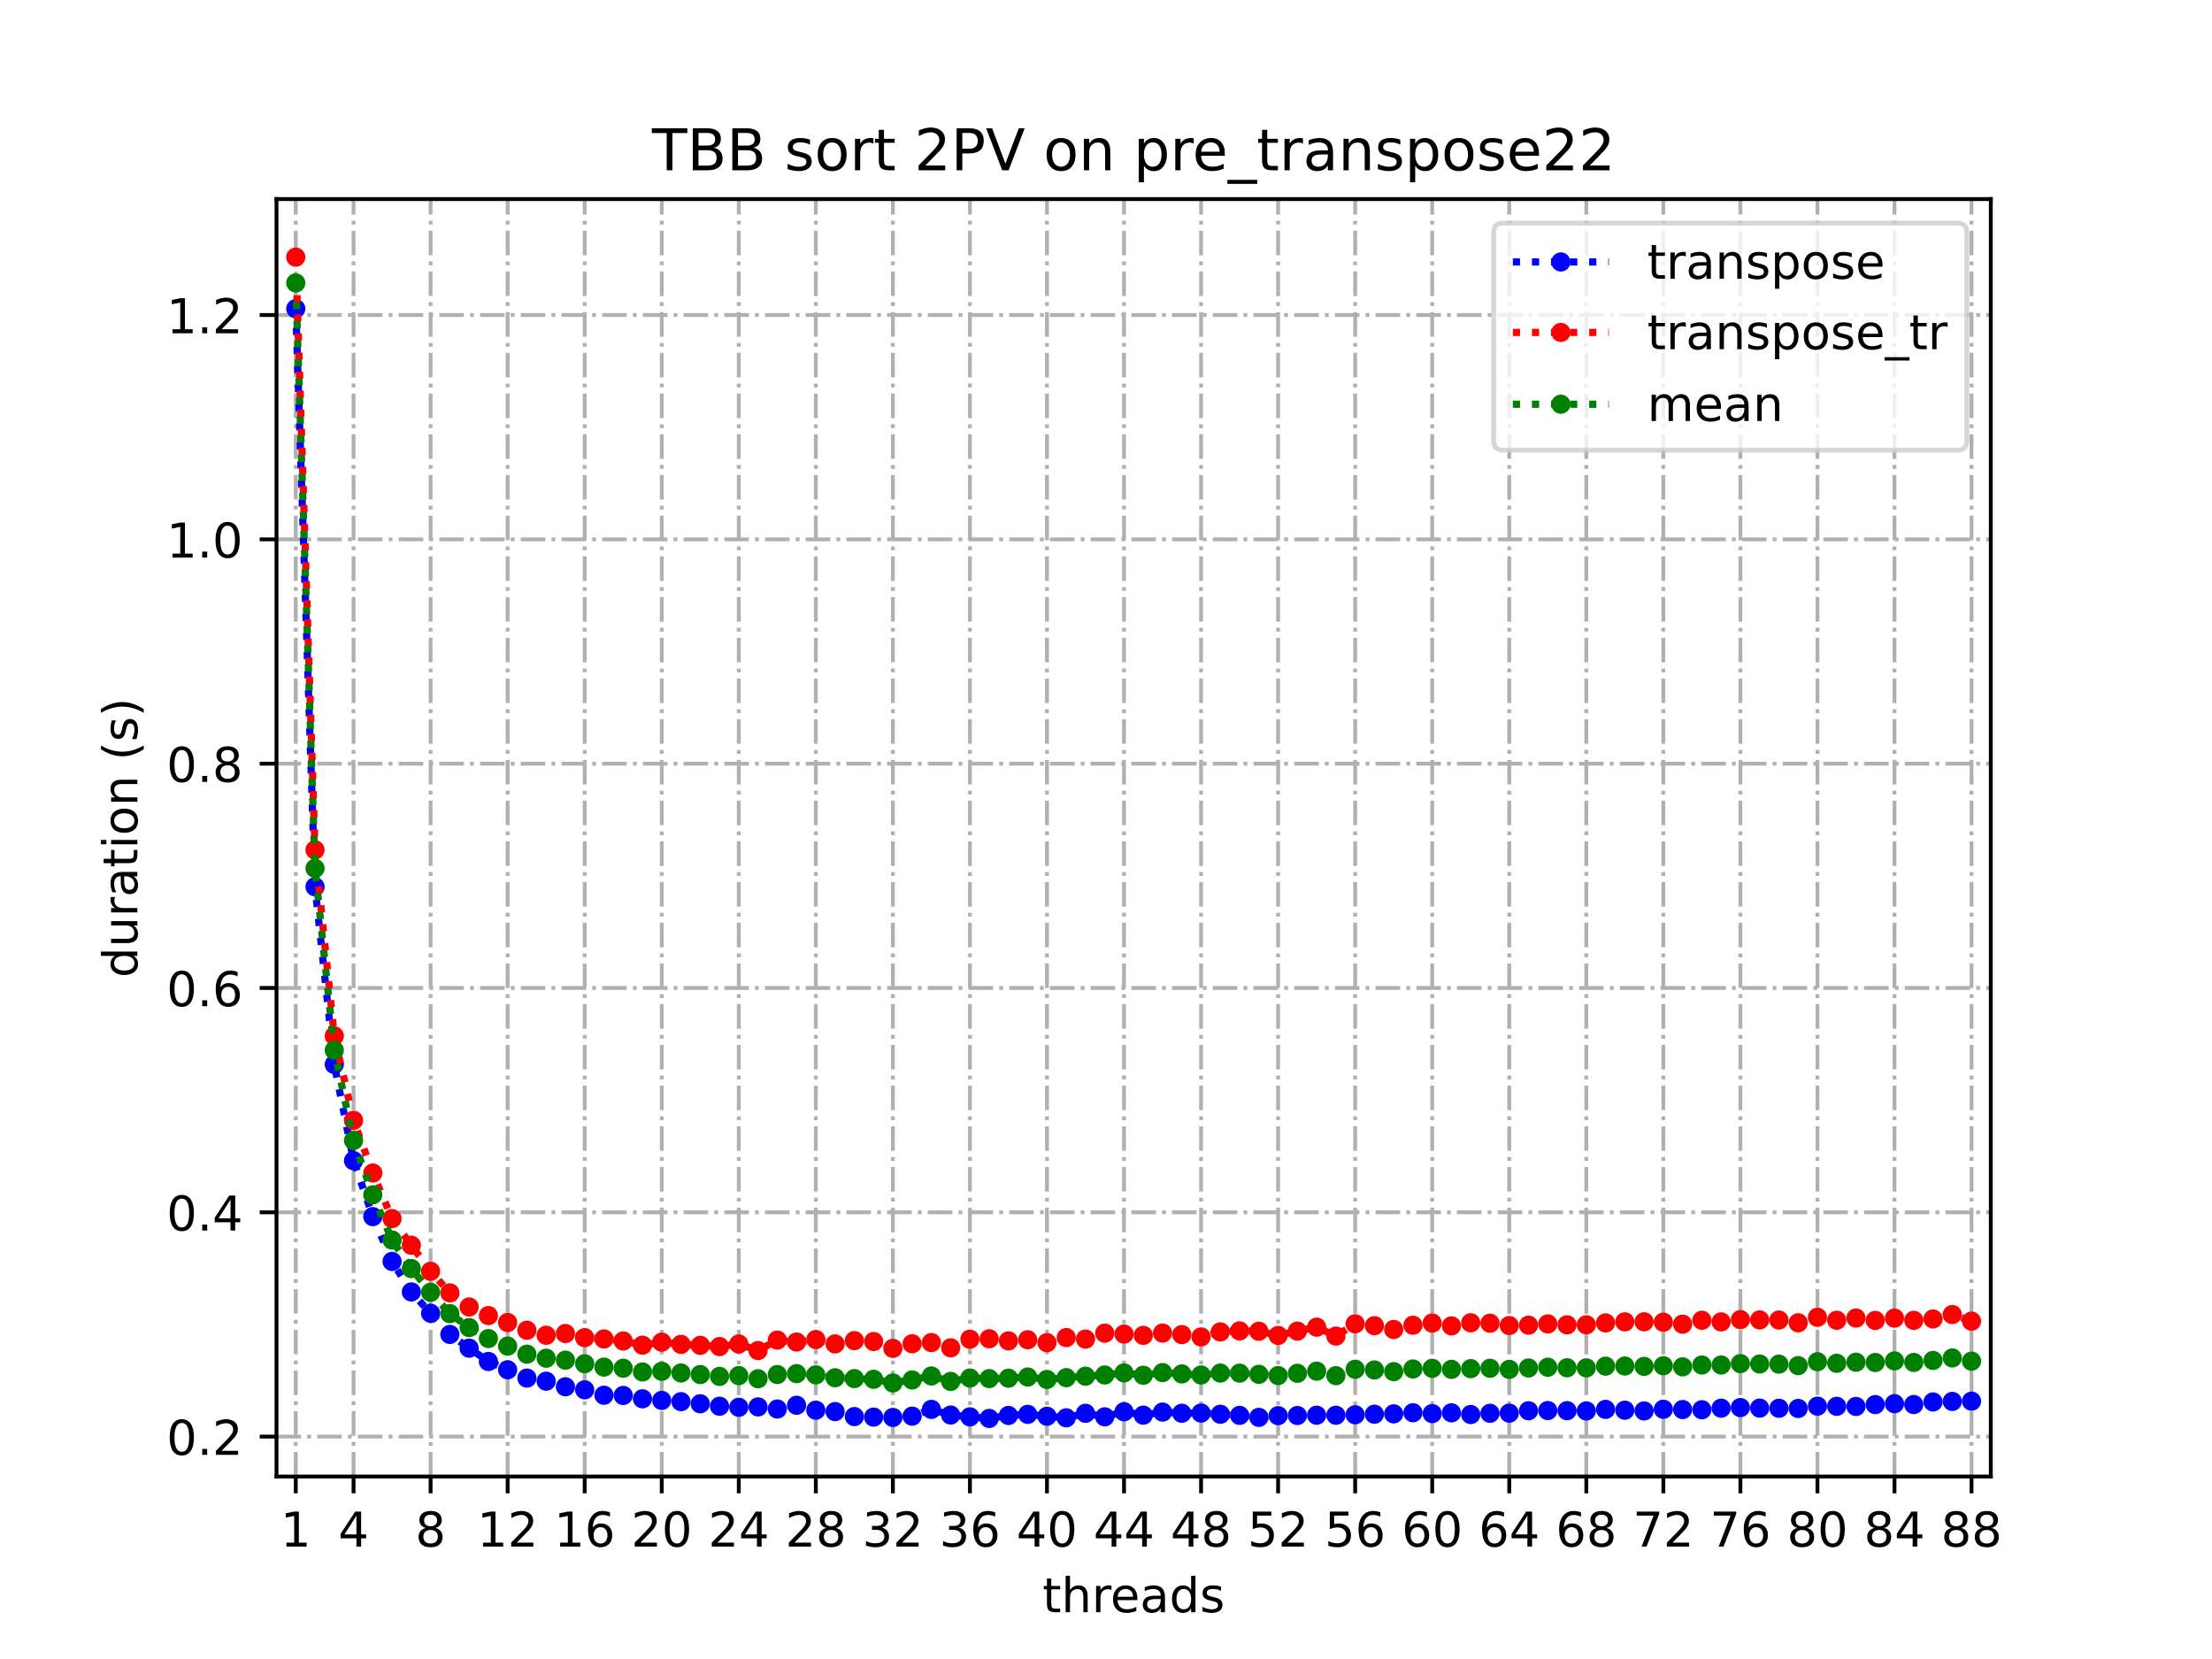 <?xml version="1.0" encoding="utf-8" standalone="no"?>
<!DOCTYPE svg PUBLIC "-//W3C//DTD SVG 1.1//EN"
  "http://www.w3.org/Graphics/SVG/1.1/DTD/svg11.dtd">
<!-- Created with matplotlib (https://matplotlib.org/) -->
<svg height="345.6pt" version="1.1" viewBox="0 0 460.8 345.6" width="460.8pt" xmlns="http://www.w3.org/2000/svg" xmlns:xlink="http://www.w3.org/1999/xlink">
 <defs>
  <style type="text/css">
*{stroke-linecap:butt;stroke-linejoin:round;}
  </style>
 </defs>
 <g id="figure_1">
  <g id="patch_1">
   <path d="M 0 345.6 
L 460.8 345.6 
L 460.8 0 
L 0 0 
z
" style="fill:#ffffff;"/>
  </g>
  <g id="axes_1">
   <g id="patch_2">
    <path d="M 57.6 307.584 
L 414.72 307.584 
L 414.72 41.472 
L 57.6 41.472 
z
" style="fill:#ffffff;"/>
   </g>
   <g id="matplotlib.axis_1">
    <g id="xtick_1">
     <g id="line2d_1">
      <path clip-path="url(#pf35a8914ec)" d="M 61.613 307.584 
L 61.613 41.472 
" style="fill:none;stroke:#b0b0b0;stroke-dasharray:5.12,1.28,0.8,1.28;stroke-dashoffset:0;stroke-width:0.8;"/>
     </g>
     <g id="line2d_2">
      <defs>
       <path d="M 0 0 
L 0 3.5 
" id="m81c68c69ac" style="stroke:#000000;stroke-width:0.8;"/>
      </defs>
      <g>
       <use style="stroke:#000000;stroke-width:0.8;" x="61.613" xlink:href="#m81c68c69ac" y="307.584"/>
      </g>
     </g>
     <g id="text_1">
      <!-- 1 -->
      <defs>
       <path d="M 12.406 8.297 
L 28.516 8.297 
L 28.516 63.922 
L 10.984 60.406 
L 10.984 69.391 
L 28.422 72.906 
L 38.281 72.906 
L 38.281 8.297 
L 54.391 8.297 
L 54.391 0 
L 12.406 0 
z
" id="DejaVuSans-49"/>
      </defs>
      <g transform="translate(58.431 322.182)scale(0.1 -0.1)">
       <use xlink:href="#DejaVuSans-49"/>
      </g>
     </g>
    </g>
    <g id="xtick_2">
     <g id="line2d_3">
      <path clip-path="url(#pf35a8914ec)" d="M 73.65 307.584 
L 73.65 41.472 
" style="fill:none;stroke:#b0b0b0;stroke-dasharray:5.12,1.28,0.8,1.28;stroke-dashoffset:0;stroke-width:0.8;"/>
     </g>
     <g id="line2d_4">
      <g>
       <use style="stroke:#000000;stroke-width:0.8;" x="73.65" xlink:href="#m81c68c69ac" y="307.584"/>
      </g>
     </g>
     <g id="text_2">
      <!-- 4 -->
      <defs>
       <path d="M 37.797 64.312 
L 12.891 25.391 
L 37.797 25.391 
z
M 35.203 72.906 
L 47.609 72.906 
L 47.609 25.391 
L 58.016 25.391 
L 58.016 17.188 
L 47.609 17.188 
L 47.609 0 
L 37.797 0 
L 37.797 17.188 
L 4.891 17.188 
L 4.891 26.703 
z
" id="DejaVuSans-52"/>
      </defs>
      <g transform="translate(70.469 322.182)scale(0.1 -0.1)">
       <use xlink:href="#DejaVuSans-52"/>
      </g>
     </g>
    </g>
    <g id="xtick_3">
     <g id="line2d_5">
      <path clip-path="url(#pf35a8914ec)" d="M 89.701 307.584 
L 89.701 41.472 
" style="fill:none;stroke:#b0b0b0;stroke-dasharray:5.12,1.28,0.8,1.28;stroke-dashoffset:0;stroke-width:0.8;"/>
     </g>
     <g id="line2d_6">
      <g>
       <use style="stroke:#000000;stroke-width:0.8;" x="89.701" xlink:href="#m81c68c69ac" y="307.584"/>
      </g>
     </g>
     <g id="text_3">
      <!-- 8 -->
      <defs>
       <path d="M 31.781 34.625 
Q 24.75 34.625 20.719 30.859 
Q 16.703 27.094 16.703 20.516 
Q 16.703 13.922 20.719 10.156 
Q 24.75 6.391 31.781 6.391 
Q 38.812 6.391 42.859 10.172 
Q 46.922 13.969 46.922 20.516 
Q 46.922 27.094 42.891 30.859 
Q 38.875 34.625 31.781 34.625 
z
M 21.922 38.812 
Q 15.578 40.375 12.031 44.719 
Q 8.5 49.078 8.5 55.328 
Q 8.5 64.062 14.719 69.141 
Q 20.953 74.219 31.781 74.219 
Q 42.672 74.219 48.875 69.141 
Q 55.078 64.062 55.078 55.328 
Q 55.078 49.078 51.531 44.719 
Q 48 40.375 41.703 38.812 
Q 48.828 37.156 52.797 32.312 
Q 56.781 27.484 56.781 20.516 
Q 56.781 9.906 50.312 4.234 
Q 43.844 -1.422 31.781 -1.422 
Q 19.734 -1.422 13.25 4.234 
Q 6.781 9.906 6.781 20.516 
Q 6.781 27.484 10.781 32.312 
Q 14.797 37.156 21.922 38.812 
z
M 18.312 54.391 
Q 18.312 48.734 21.844 45.562 
Q 25.391 42.391 31.781 42.391 
Q 38.141 42.391 41.719 45.562 
Q 45.312 48.734 45.312 54.391 
Q 45.312 60.062 41.719 63.234 
Q 38.141 66.406 31.781 66.406 
Q 25.391 66.406 21.844 63.234 
Q 18.312 60.062 18.312 54.391 
z
" id="DejaVuSans-56"/>
      </defs>
      <g transform="translate(86.519 322.182)scale(0.1 -0.1)">
       <use xlink:href="#DejaVuSans-56"/>
      </g>
     </g>
    </g>
    <g id="xtick_4">
     <g id="line2d_7">
      <path clip-path="url(#pf35a8914ec)" d="M 105.751 307.584 
L 105.751 41.472 
" style="fill:none;stroke:#b0b0b0;stroke-dasharray:5.12,1.28,0.8,1.28;stroke-dashoffset:0;stroke-width:0.8;"/>
     </g>
     <g id="line2d_8">
      <g>
       <use style="stroke:#000000;stroke-width:0.8;" x="105.751" xlink:href="#m81c68c69ac" y="307.584"/>
      </g>
     </g>
     <g id="text_4">
      <!-- 12 -->
      <defs>
       <path d="M 19.188 8.297 
L 53.609 8.297 
L 53.609 0 
L 7.328 0 
L 7.328 8.297 
Q 12.938 14.109 22.625 23.891 
Q 32.328 33.688 34.812 36.531 
Q 39.547 41.844 41.422 45.531 
Q 43.312 49.219 43.312 52.781 
Q 43.312 58.594 39.234 62.25 
Q 35.156 65.922 28.609 65.922 
Q 23.969 65.922 18.812 64.312 
Q 13.672 62.703 7.812 59.422 
L 7.812 69.391 
Q 13.766 71.781 18.938 73 
Q 24.125 74.219 28.422 74.219 
Q 39.75 74.219 46.484 68.547 
Q 53.219 62.891 53.219 53.422 
Q 53.219 48.922 51.531 44.891 
Q 49.859 40.875 45.406 35.406 
Q 44.188 33.984 37.641 27.219 
Q 31.109 20.453 19.188 8.297 
z
" id="DejaVuSans-50"/>
      </defs>
      <g transform="translate(99.389 322.182)scale(0.1 -0.1)">
       <use xlink:href="#DejaVuSans-49"/>
       <use x="63.623" xlink:href="#DejaVuSans-50"/>
      </g>
     </g>
    </g>
    <g id="xtick_5">
     <g id="line2d_9">
      <path clip-path="url(#pf35a8914ec)" d="M 121.801 307.584 
L 121.801 41.472 
" style="fill:none;stroke:#b0b0b0;stroke-dasharray:5.12,1.28,0.8,1.28;stroke-dashoffset:0;stroke-width:0.8;"/>
     </g>
     <g id="line2d_10">
      <g>
       <use style="stroke:#000000;stroke-width:0.8;" x="121.801" xlink:href="#m81c68c69ac" y="307.584"/>
      </g>
     </g>
     <g id="text_5">
      <!-- 16 -->
      <defs>
       <path d="M 33.016 40.375 
Q 26.375 40.375 22.484 35.828 
Q 18.609 31.297 18.609 23.391 
Q 18.609 15.531 22.484 10.953 
Q 26.375 6.391 33.016 6.391 
Q 39.656 6.391 43.531 10.953 
Q 47.406 15.531 47.406 23.391 
Q 47.406 31.297 43.531 35.828 
Q 39.656 40.375 33.016 40.375 
z
M 52.594 71.297 
L 52.594 62.312 
Q 48.875 64.062 45.094 64.984 
Q 41.312 65.922 37.594 65.922 
Q 27.828 65.922 22.672 59.328 
Q 17.531 52.734 16.797 39.406 
Q 19.672 43.656 24.016 45.922 
Q 28.375 48.188 33.594 48.188 
Q 44.578 48.188 50.953 41.516 
Q 57.328 34.859 57.328 23.391 
Q 57.328 12.156 50.688 5.359 
Q 44.047 -1.422 33.016 -1.422 
Q 20.359 -1.422 13.672 8.266 
Q 6.984 17.969 6.984 36.375 
Q 6.984 53.656 15.188 63.938 
Q 23.391 74.219 37.203 74.219 
Q 40.922 74.219 44.703 73.484 
Q 48.484 72.75 52.594 71.297 
z
" id="DejaVuSans-54"/>
      </defs>
      <g transform="translate(115.439 322.182)scale(0.1 -0.1)">
       <use xlink:href="#DejaVuSans-49"/>
       <use x="63.623" xlink:href="#DejaVuSans-54"/>
      </g>
     </g>
    </g>
    <g id="xtick_6">
     <g id="line2d_11">
      <path clip-path="url(#pf35a8914ec)" d="M 137.852 307.584 
L 137.852 41.472 
" style="fill:none;stroke:#b0b0b0;stroke-dasharray:5.12,1.28,0.8,1.28;stroke-dashoffset:0;stroke-width:0.8;"/>
     </g>
     <g id="line2d_12">
      <g>
       <use style="stroke:#000000;stroke-width:0.8;" x="137.852" xlink:href="#m81c68c69ac" y="307.584"/>
      </g>
     </g>
     <g id="text_6">
      <!-- 20 -->
      <defs>
       <path d="M 31.781 66.406 
Q 24.172 66.406 20.328 58.906 
Q 16.5 51.422 16.5 36.375 
Q 16.5 21.391 20.328 13.891 
Q 24.172 6.391 31.781 6.391 
Q 39.453 6.391 43.281 13.891 
Q 47.125 21.391 47.125 36.375 
Q 47.125 51.422 43.281 58.906 
Q 39.453 66.406 31.781 66.406 
z
M 31.781 74.219 
Q 44.047 74.219 50.516 64.516 
Q 56.984 54.828 56.984 36.375 
Q 56.984 17.969 50.516 8.266 
Q 44.047 -1.422 31.781 -1.422 
Q 19.531 -1.422 13.062 8.266 
Q 6.594 17.969 6.594 36.375 
Q 6.594 54.828 13.062 64.516 
Q 19.531 74.219 31.781 74.219 
z
" id="DejaVuSans-48"/>
      </defs>
      <g transform="translate(131.489 322.182)scale(0.1 -0.1)">
       <use xlink:href="#DejaVuSans-50"/>
       <use x="63.623" xlink:href="#DejaVuSans-48"/>
      </g>
     </g>
    </g>
    <g id="xtick_7">
     <g id="line2d_13">
      <path clip-path="url(#pf35a8914ec)" d="M 153.902 307.584 
L 153.902 41.472 
" style="fill:none;stroke:#b0b0b0;stroke-dasharray:5.12,1.28,0.8,1.28;stroke-dashoffset:0;stroke-width:0.8;"/>
     </g>
     <g id="line2d_14">
      <g>
       <use style="stroke:#000000;stroke-width:0.8;" x="153.902" xlink:href="#m81c68c69ac" y="307.584"/>
      </g>
     </g>
     <g id="text_7">
      <!-- 24 -->
      <g transform="translate(147.54 322.182)scale(0.1 -0.1)">
       <use xlink:href="#DejaVuSans-50"/>
       <use x="63.623" xlink:href="#DejaVuSans-52"/>
      </g>
     </g>
    </g>
    <g id="xtick_8">
     <g id="line2d_15">
      <path clip-path="url(#pf35a8914ec)" d="M 169.952 307.584 
L 169.952 41.472 
" style="fill:none;stroke:#b0b0b0;stroke-dasharray:5.12,1.28,0.8,1.28;stroke-dashoffset:0;stroke-width:0.8;"/>
     </g>
     <g id="line2d_16">
      <g>
       <use style="stroke:#000000;stroke-width:0.8;" x="169.952" xlink:href="#m81c68c69ac" y="307.584"/>
      </g>
     </g>
     <g id="text_8">
      <!-- 28 -->
      <g transform="translate(163.59 322.182)scale(0.1 -0.1)">
       <use xlink:href="#DejaVuSans-50"/>
       <use x="63.623" xlink:href="#DejaVuSans-56"/>
      </g>
     </g>
    </g>
    <g id="xtick_9">
     <g id="line2d_17">
      <path clip-path="url(#pf35a8914ec)" d="M 186.003 307.584 
L 186.003 41.472 
" style="fill:none;stroke:#b0b0b0;stroke-dasharray:5.12,1.28,0.8,1.28;stroke-dashoffset:0;stroke-width:0.8;"/>
     </g>
     <g id="line2d_18">
      <g>
       <use style="stroke:#000000;stroke-width:0.8;" x="186.003" xlink:href="#m81c68c69ac" y="307.584"/>
      </g>
     </g>
     <g id="text_9">
      <!-- 32 -->
      <defs>
       <path d="M 40.578 39.312 
Q 47.656 37.797 51.625 33 
Q 55.609 28.219 55.609 21.188 
Q 55.609 10.406 48.188 4.484 
Q 40.766 -1.422 27.094 -1.422 
Q 22.516 -1.422 17.656 -0.516 
Q 12.797 0.391 7.625 2.203 
L 7.625 11.719 
Q 11.719 9.328 16.594 8.109 
Q 21.484 6.891 26.812 6.891 
Q 36.078 6.891 40.938 10.547 
Q 45.797 14.203 45.797 21.188 
Q 45.797 27.641 41.281 31.266 
Q 36.766 34.906 28.719 34.906 
L 20.219 34.906 
L 20.219 43.016 
L 29.109 43.016 
Q 36.375 43.016 40.234 45.922 
Q 44.094 48.828 44.094 54.297 
Q 44.094 59.906 40.109 62.906 
Q 36.141 65.922 28.719 65.922 
Q 24.656 65.922 20.016 65.031 
Q 15.375 64.156 9.812 62.312 
L 9.812 71.094 
Q 15.438 72.656 20.344 73.438 
Q 25.25 74.219 29.594 74.219 
Q 40.828 74.219 47.359 69.109 
Q 53.906 64.016 53.906 55.328 
Q 53.906 49.266 50.438 45.094 
Q 46.969 40.922 40.578 39.312 
z
" id="DejaVuSans-51"/>
      </defs>
      <g transform="translate(179.64 322.182)scale(0.1 -0.1)">
       <use xlink:href="#DejaVuSans-51"/>
       <use x="63.623" xlink:href="#DejaVuSans-50"/>
      </g>
     </g>
    </g>
    <g id="xtick_10">
     <g id="line2d_19">
      <path clip-path="url(#pf35a8914ec)" d="M 202.053 307.584 
L 202.053 41.472 
" style="fill:none;stroke:#b0b0b0;stroke-dasharray:5.12,1.28,0.8,1.28;stroke-dashoffset:0;stroke-width:0.8;"/>
     </g>
     <g id="line2d_20">
      <g>
       <use style="stroke:#000000;stroke-width:0.8;" x="202.053" xlink:href="#m81c68c69ac" y="307.584"/>
      </g>
     </g>
     <g id="text_10">
      <!-- 36 -->
      <g transform="translate(195.691 322.182)scale(0.1 -0.1)">
       <use xlink:href="#DejaVuSans-51"/>
       <use x="63.623" xlink:href="#DejaVuSans-54"/>
      </g>
     </g>
    </g>
    <g id="xtick_11">
     <g id="line2d_21">
      <path clip-path="url(#pf35a8914ec)" d="M 218.103 307.584 
L 218.103 41.472 
" style="fill:none;stroke:#b0b0b0;stroke-dasharray:5.12,1.28,0.8,1.28;stroke-dashoffset:0;stroke-width:0.8;"/>
     </g>
     <g id="line2d_22">
      <g>
       <use style="stroke:#000000;stroke-width:0.8;" x="218.103" xlink:href="#m81c68c69ac" y="307.584"/>
      </g>
     </g>
     <g id="text_11">
      <!-- 40 -->
      <g transform="translate(211.741 322.182)scale(0.1 -0.1)">
       <use xlink:href="#DejaVuSans-52"/>
       <use x="63.623" xlink:href="#DejaVuSans-48"/>
      </g>
     </g>
    </g>
    <g id="xtick_12">
     <g id="line2d_23">
      <path clip-path="url(#pf35a8914ec)" d="M 234.154 307.584 
L 234.154 41.472 
" style="fill:none;stroke:#b0b0b0;stroke-dasharray:5.12,1.28,0.8,1.28;stroke-dashoffset:0;stroke-width:0.8;"/>
     </g>
     <g id="line2d_24">
      <g>
       <use style="stroke:#000000;stroke-width:0.8;" x="234.154" xlink:href="#m81c68c69ac" y="307.584"/>
      </g>
     </g>
     <g id="text_12">
      <!-- 44 -->
      <g transform="translate(227.791 322.182)scale(0.1 -0.1)">
       <use xlink:href="#DejaVuSans-52"/>
       <use x="63.623" xlink:href="#DejaVuSans-52"/>
      </g>
     </g>
    </g>
    <g id="xtick_13">
     <g id="line2d_25">
      <path clip-path="url(#pf35a8914ec)" d="M 250.204 307.584 
L 250.204 41.472 
" style="fill:none;stroke:#b0b0b0;stroke-dasharray:5.12,1.28,0.8,1.28;stroke-dashoffset:0;stroke-width:0.8;"/>
     </g>
     <g id="line2d_26">
      <g>
       <use style="stroke:#000000;stroke-width:0.8;" x="250.204" xlink:href="#m81c68c69ac" y="307.584"/>
      </g>
     </g>
     <g id="text_13">
      <!-- 48 -->
      <g transform="translate(243.842 322.182)scale(0.1 -0.1)">
       <use xlink:href="#DejaVuSans-52"/>
       <use x="63.623" xlink:href="#DejaVuSans-56"/>
      </g>
     </g>
    </g>
    <g id="xtick_14">
     <g id="line2d_27">
      <path clip-path="url(#pf35a8914ec)" d="M 266.254 307.584 
L 266.254 41.472 
" style="fill:none;stroke:#b0b0b0;stroke-dasharray:5.12,1.28,0.8,1.28;stroke-dashoffset:0;stroke-width:0.8;"/>
     </g>
     <g id="line2d_28">
      <g>
       <use style="stroke:#000000;stroke-width:0.8;" x="266.254" xlink:href="#m81c68c69ac" y="307.584"/>
      </g>
     </g>
     <g id="text_14">
      <!-- 52 -->
      <defs>
       <path d="M 10.797 72.906 
L 49.516 72.906 
L 49.516 64.594 
L 19.828 64.594 
L 19.828 46.734 
Q 21.969 47.469 24.109 47.828 
Q 26.266 48.188 28.422 48.188 
Q 40.625 48.188 47.75 41.5 
Q 54.891 34.812 54.891 23.391 
Q 54.891 11.625 47.562 5.094 
Q 40.234 -1.422 26.906 -1.422 
Q 22.312 -1.422 17.547 -0.641 
Q 12.797 0.141 7.719 1.703 
L 7.719 11.625 
Q 12.109 9.234 16.797 8.062 
Q 21.484 6.891 26.703 6.891 
Q 35.156 6.891 40.078 11.328 
Q 45.016 15.766 45.016 23.391 
Q 45.016 31 40.078 35.438 
Q 35.156 39.891 26.703 39.891 
Q 22.75 39.891 18.812 39.016 
Q 14.891 38.141 10.797 36.281 
z
" id="DejaVuSans-53"/>
      </defs>
      <g transform="translate(259.892 322.182)scale(0.1 -0.1)">
       <use xlink:href="#DejaVuSans-53"/>
       <use x="63.623" xlink:href="#DejaVuSans-50"/>
      </g>
     </g>
    </g>
    <g id="xtick_15">
     <g id="line2d_29">
      <path clip-path="url(#pf35a8914ec)" d="M 282.305 307.584 
L 282.305 41.472 
" style="fill:none;stroke:#b0b0b0;stroke-dasharray:5.12,1.28,0.8,1.28;stroke-dashoffset:0;stroke-width:0.8;"/>
     </g>
     <g id="line2d_30">
      <g>
       <use style="stroke:#000000;stroke-width:0.8;" x="282.305" xlink:href="#m81c68c69ac" y="307.584"/>
      </g>
     </g>
     <g id="text_15">
      <!-- 56 -->
      <g transform="translate(275.942 322.182)scale(0.1 -0.1)">
       <use xlink:href="#DejaVuSans-53"/>
       <use x="63.623" xlink:href="#DejaVuSans-54"/>
      </g>
     </g>
    </g>
    <g id="xtick_16">
     <g id="line2d_31">
      <path clip-path="url(#pf35a8914ec)" d="M 298.355 307.584 
L 298.355 41.472 
" style="fill:none;stroke:#b0b0b0;stroke-dasharray:5.12,1.28,0.8,1.28;stroke-dashoffset:0;stroke-width:0.8;"/>
     </g>
     <g id="line2d_32">
      <g>
       <use style="stroke:#000000;stroke-width:0.8;" x="298.355" xlink:href="#m81c68c69ac" y="307.584"/>
      </g>
     </g>
     <g id="text_16">
      <!-- 60 -->
      <g transform="translate(291.993 322.182)scale(0.1 -0.1)">
       <use xlink:href="#DejaVuSans-54"/>
       <use x="63.623" xlink:href="#DejaVuSans-48"/>
      </g>
     </g>
    </g>
    <g id="xtick_17">
     <g id="line2d_33">
      <path clip-path="url(#pf35a8914ec)" d="M 314.405 307.584 
L 314.405 41.472 
" style="fill:none;stroke:#b0b0b0;stroke-dasharray:5.12,1.28,0.8,1.28;stroke-dashoffset:0;stroke-width:0.8;"/>
     </g>
     <g id="line2d_34">
      <g>
       <use style="stroke:#000000;stroke-width:0.8;" x="314.405" xlink:href="#m81c68c69ac" y="307.584"/>
      </g>
     </g>
     <g id="text_17">
      <!-- 64 -->
      <g transform="translate(308.043 322.182)scale(0.1 -0.1)">
       <use xlink:href="#DejaVuSans-54"/>
       <use x="63.623" xlink:href="#DejaVuSans-52"/>
      </g>
     </g>
    </g>
    <g id="xtick_18">
     <g id="line2d_35">
      <path clip-path="url(#pf35a8914ec)" d="M 330.456 307.584 
L 330.456 41.472 
" style="fill:none;stroke:#b0b0b0;stroke-dasharray:5.12,1.28,0.8,1.28;stroke-dashoffset:0;stroke-width:0.8;"/>
     </g>
     <g id="line2d_36">
      <g>
       <use style="stroke:#000000;stroke-width:0.8;" x="330.456" xlink:href="#m81c68c69ac" y="307.584"/>
      </g>
     </g>
     <g id="text_18">
      <!-- 68 -->
      <g transform="translate(324.093 322.182)scale(0.1 -0.1)">
       <use xlink:href="#DejaVuSans-54"/>
       <use x="63.623" xlink:href="#DejaVuSans-56"/>
      </g>
     </g>
    </g>
    <g id="xtick_19">
     <g id="line2d_37">
      <path clip-path="url(#pf35a8914ec)" d="M 346.506 307.584 
L 346.506 41.472 
" style="fill:none;stroke:#b0b0b0;stroke-dasharray:5.12,1.28,0.8,1.28;stroke-dashoffset:0;stroke-width:0.8;"/>
     </g>
     <g id="line2d_38">
      <g>
       <use style="stroke:#000000;stroke-width:0.8;" x="346.506" xlink:href="#m81c68c69ac" y="307.584"/>
      </g>
     </g>
     <g id="text_19">
      <!-- 72 -->
      <defs>
       <path d="M 8.203 72.906 
L 55.078 72.906 
L 55.078 68.703 
L 28.609 0 
L 18.312 0 
L 43.219 64.594 
L 8.203 64.594 
z
" id="DejaVuSans-55"/>
      </defs>
      <g transform="translate(340.144 322.182)scale(0.1 -0.1)">
       <use xlink:href="#DejaVuSans-55"/>
       <use x="63.623" xlink:href="#DejaVuSans-50"/>
      </g>
     </g>
    </g>
    <g id="xtick_20">
     <g id="line2d_39">
      <path clip-path="url(#pf35a8914ec)" d="M 362.556 307.584 
L 362.556 41.472 
" style="fill:none;stroke:#b0b0b0;stroke-dasharray:5.12,1.28,0.8,1.28;stroke-dashoffset:0;stroke-width:0.8;"/>
     </g>
     <g id="line2d_40">
      <g>
       <use style="stroke:#000000;stroke-width:0.8;" x="362.556" xlink:href="#m81c68c69ac" y="307.584"/>
      </g>
     </g>
     <g id="text_20">
      <!-- 76 -->
      <g transform="translate(356.194 322.182)scale(0.1 -0.1)">
       <use xlink:href="#DejaVuSans-55"/>
       <use x="63.623" xlink:href="#DejaVuSans-54"/>
      </g>
     </g>
    </g>
    <g id="xtick_21">
     <g id="line2d_41">
      <path clip-path="url(#pf35a8914ec)" d="M 378.607 307.584 
L 378.607 41.472 
" style="fill:none;stroke:#b0b0b0;stroke-dasharray:5.12,1.28,0.8,1.28;stroke-dashoffset:0;stroke-width:0.8;"/>
     </g>
     <g id="line2d_42">
      <g>
       <use style="stroke:#000000;stroke-width:0.8;" x="378.607" xlink:href="#m81c68c69ac" y="307.584"/>
      </g>
     </g>
     <g id="text_21">
      <!-- 80 -->
      <g transform="translate(372.244 322.182)scale(0.1 -0.1)">
       <use xlink:href="#DejaVuSans-56"/>
       <use x="63.623" xlink:href="#DejaVuSans-48"/>
      </g>
     </g>
    </g>
    <g id="xtick_22">
     <g id="line2d_43">
      <path clip-path="url(#pf35a8914ec)" d="M 394.657 307.584 
L 394.657 41.472 
" style="fill:none;stroke:#b0b0b0;stroke-dasharray:5.12,1.28,0.8,1.28;stroke-dashoffset:0;stroke-width:0.8;"/>
     </g>
     <g id="line2d_44">
      <g>
       <use style="stroke:#000000;stroke-width:0.8;" x="394.657" xlink:href="#m81c68c69ac" y="307.584"/>
      </g>
     </g>
     <g id="text_22">
      <!-- 84 -->
      <g transform="translate(388.295 322.182)scale(0.1 -0.1)">
       <use xlink:href="#DejaVuSans-56"/>
       <use x="63.623" xlink:href="#DejaVuSans-52"/>
      </g>
     </g>
    </g>
    <g id="xtick_23">
     <g id="line2d_45">
      <path clip-path="url(#pf35a8914ec)" d="M 410.707 307.584 
L 410.707 41.472 
" style="fill:none;stroke:#b0b0b0;stroke-dasharray:5.12,1.28,0.8,1.28;stroke-dashoffset:0;stroke-width:0.8;"/>
     </g>
     <g id="line2d_46">
      <g>
       <use style="stroke:#000000;stroke-width:0.8;" x="410.707" xlink:href="#m81c68c69ac" y="307.584"/>
      </g>
     </g>
     <g id="text_23">
      <!-- 88 -->
      <g transform="translate(404.345 322.182)scale(0.1 -0.1)">
       <use xlink:href="#DejaVuSans-56"/>
       <use x="63.623" xlink:href="#DejaVuSans-56"/>
      </g>
     </g>
    </g>
    <g id="text_24">
     <!-- threads -->
     <defs>
      <path d="M 18.312 70.219 
L 18.312 54.688 
L 36.812 54.688 
L 36.812 47.703 
L 18.312 47.703 
L 18.312 18.016 
Q 18.312 11.328 20.141 9.422 
Q 21.969 7.516 27.594 7.516 
L 36.812 7.516 
L 36.812 0 
L 27.594 0 
Q 17.188 0 13.234 3.875 
Q 9.281 7.766 9.281 18.016 
L 9.281 47.703 
L 2.688 47.703 
L 2.688 54.688 
L 9.281 54.688 
L 9.281 70.219 
z
" id="DejaVuSans-116"/>
      <path d="M 54.891 33.016 
L 54.891 0 
L 45.906 0 
L 45.906 32.719 
Q 45.906 40.484 42.875 44.328 
Q 39.844 48.188 33.797 48.188 
Q 26.516 48.188 22.312 43.547 
Q 18.109 38.922 18.109 30.906 
L 18.109 0 
L 9.078 0 
L 9.078 75.984 
L 18.109 75.984 
L 18.109 46.188 
Q 21.344 51.125 25.703 53.562 
Q 30.078 56 35.797 56 
Q 45.219 56 50.047 50.172 
Q 54.891 44.344 54.891 33.016 
z
" id="DejaVuSans-104"/>
      <path d="M 41.109 46.297 
Q 39.594 47.172 37.812 47.578 
Q 36.031 48 33.891 48 
Q 26.266 48 22.188 43.047 
Q 18.109 38.094 18.109 28.812 
L 18.109 0 
L 9.078 0 
L 9.078 54.688 
L 18.109 54.688 
L 18.109 46.188 
Q 20.953 51.172 25.484 53.578 
Q 30.031 56 36.531 56 
Q 37.453 56 38.578 55.875 
Q 39.703 55.766 41.062 55.516 
z
" id="DejaVuSans-114"/>
      <path d="M 56.203 29.594 
L 56.203 25.203 
L 14.891 25.203 
Q 15.484 15.922 20.484 11.062 
Q 25.484 6.203 34.422 6.203 
Q 39.594 6.203 44.453 7.469 
Q 49.312 8.734 54.109 11.281 
L 54.109 2.781 
Q 49.266 0.734 44.188 -0.344 
Q 39.109 -1.422 33.891 -1.422 
Q 20.797 -1.422 13.156 6.188 
Q 5.516 13.812 5.516 26.812 
Q 5.516 40.234 12.766 48.109 
Q 20.016 56 32.328 56 
Q 43.359 56 49.781 48.891 
Q 56.203 41.797 56.203 29.594 
z
M 47.219 32.234 
Q 47.125 39.594 43.094 43.984 
Q 39.062 48.391 32.422 48.391 
Q 24.906 48.391 20.391 44.141 
Q 15.875 39.891 15.188 32.172 
z
" id="DejaVuSans-101"/>
      <path d="M 34.281 27.484 
Q 23.391 27.484 19.188 25 
Q 14.984 22.516 14.984 16.5 
Q 14.984 11.719 18.141 8.906 
Q 21.297 6.109 26.703 6.109 
Q 34.188 6.109 38.703 11.406 
Q 43.219 16.703 43.219 25.484 
L 43.219 27.484 
z
M 52.203 31.203 
L 52.203 0 
L 43.219 0 
L 43.219 8.297 
Q 40.141 3.328 35.547 0.953 
Q 30.953 -1.422 24.312 -1.422 
Q 15.922 -1.422 10.953 3.297 
Q 6 8.016 6 15.922 
Q 6 25.141 12.172 29.828 
Q 18.359 34.516 30.609 34.516 
L 43.219 34.516 
L 43.219 35.406 
Q 43.219 41.609 39.141 45 
Q 35.062 48.391 27.688 48.391 
Q 23 48.391 18.547 47.266 
Q 14.109 46.141 10.016 43.891 
L 10.016 52.203 
Q 14.938 54.109 19.578 55.047 
Q 24.219 56 28.609 56 
Q 40.484 56 46.344 49.844 
Q 52.203 43.703 52.203 31.203 
z
" id="DejaVuSans-97"/>
      <path d="M 45.406 46.391 
L 45.406 75.984 
L 54.391 75.984 
L 54.391 0 
L 45.406 0 
L 45.406 8.203 
Q 42.578 3.328 38.25 0.953 
Q 33.938 -1.422 27.875 -1.422 
Q 17.969 -1.422 11.734 6.484 
Q 5.516 14.406 5.516 27.297 
Q 5.516 40.188 11.734 48.094 
Q 17.969 56 27.875 56 
Q 33.938 56 38.25 53.625 
Q 42.578 51.266 45.406 46.391 
z
M 14.797 27.297 
Q 14.797 17.391 18.875 11.75 
Q 22.953 6.109 30.078 6.109 
Q 37.203 6.109 41.297 11.75 
Q 45.406 17.391 45.406 27.297 
Q 45.406 37.203 41.297 42.844 
Q 37.203 48.484 30.078 48.484 
Q 22.953 48.484 18.875 42.844 
Q 14.797 37.203 14.797 27.297 
z
" id="DejaVuSans-100"/>
      <path d="M 44.281 53.078 
L 44.281 44.578 
Q 40.484 46.531 36.375 47.5 
Q 32.281 48.484 27.875 48.484 
Q 21.188 48.484 17.844 46.438 
Q 14.5 44.391 14.5 40.281 
Q 14.5 37.156 16.891 35.375 
Q 19.281 33.594 26.516 31.984 
L 29.594 31.297 
Q 39.156 29.25 43.188 25.516 
Q 47.219 21.781 47.219 15.094 
Q 47.219 7.469 41.188 3.016 
Q 35.156 -1.422 24.609 -1.422 
Q 20.219 -1.422 15.453 -0.562 
Q 10.688 0.297 5.422 2 
L 5.422 11.281 
Q 10.406 8.688 15.234 7.391 
Q 20.062 6.109 24.812 6.109 
Q 31.156 6.109 34.562 8.281 
Q 37.984 10.453 37.984 14.406 
Q 37.984 18.062 35.516 20.016 
Q 33.062 21.969 24.703 23.781 
L 21.578 24.516 
Q 13.234 26.266 9.516 29.906 
Q 5.812 33.547 5.812 39.891 
Q 5.812 47.609 11.281 51.797 
Q 16.75 56 26.812 56 
Q 31.781 56 36.172 55.266 
Q 40.578 54.547 44.281 53.078 
z
" id="DejaVuSans-115"/>
     </defs>
     <g transform="translate(217.169 335.861)scale(0.1 -0.1)">
      <use xlink:href="#DejaVuSans-116"/>
      <use x="39.209" xlink:href="#DejaVuSans-104"/>
      <use x="102.588" xlink:href="#DejaVuSans-114"/>
      <use x="141.451" xlink:href="#DejaVuSans-101"/>
      <use x="202.975" xlink:href="#DejaVuSans-97"/>
      <use x="264.254" xlink:href="#DejaVuSans-100"/>
      <use x="327.73" xlink:href="#DejaVuSans-115"/>
     </g>
    </g>
   </g>
   <g id="matplotlib.axis_2">
    <g id="ytick_1">
     <g id="line2d_47">
      <path clip-path="url(#pf35a8914ec)" d="M 57.6 299.271 
L 414.72 299.271 
" style="fill:none;stroke:#b0b0b0;stroke-dasharray:5.12,1.28,0.8,1.28;stroke-dashoffset:0;stroke-width:0.8;"/>
     </g>
     <g id="line2d_48">
      <defs>
       <path d="M 0 0 
L -3.5 0 
" id="m3e24704642" style="stroke:#000000;stroke-width:0.8;"/>
      </defs>
      <g>
       <use style="stroke:#000000;stroke-width:0.8;" x="57.6" xlink:href="#m3e24704642" y="299.271"/>
      </g>
     </g>
     <g id="text_25">
      <!-- 0.2 -->
      <defs>
       <path d="M 10.688 12.406 
L 21 12.406 
L 21 0 
L 10.688 0 
z
" id="DejaVuSans-46"/>
      </defs>
      <g transform="translate(34.697 303.07)scale(0.1 -0.1)">
       <use xlink:href="#DejaVuSans-48"/>
       <use x="63.623" xlink:href="#DejaVuSans-46"/>
       <use x="95.41" xlink:href="#DejaVuSans-50"/>
      </g>
     </g>
    </g>
    <g id="ytick_2">
     <g id="line2d_49">
      <path clip-path="url(#pf35a8914ec)" d="M 57.6 252.542 
L 414.72 252.542 
" style="fill:none;stroke:#b0b0b0;stroke-dasharray:5.12,1.28,0.8,1.28;stroke-dashoffset:0;stroke-width:0.8;"/>
     </g>
     <g id="line2d_50">
      <g>
       <use style="stroke:#000000;stroke-width:0.8;" x="57.6" xlink:href="#m3e24704642" y="252.542"/>
      </g>
     </g>
     <g id="text_26">
      <!-- 0.4 -->
      <g transform="translate(34.697 256.341)scale(0.1 -0.1)">
       <use xlink:href="#DejaVuSans-48"/>
       <use x="63.623" xlink:href="#DejaVuSans-46"/>
       <use x="95.41" xlink:href="#DejaVuSans-52"/>
      </g>
     </g>
    </g>
    <g id="ytick_3">
     <g id="line2d_51">
      <path clip-path="url(#pf35a8914ec)" d="M 57.6 205.812 
L 414.72 205.812 
" style="fill:none;stroke:#b0b0b0;stroke-dasharray:5.12,1.28,0.8,1.28;stroke-dashoffset:0;stroke-width:0.8;"/>
     </g>
     <g id="line2d_52">
      <g>
       <use style="stroke:#000000;stroke-width:0.8;" x="57.6" xlink:href="#m3e24704642" y="205.812"/>
      </g>
     </g>
     <g id="text_27">
      <!-- 0.6 -->
      <g transform="translate(34.697 209.611)scale(0.1 -0.1)">
       <use xlink:href="#DejaVuSans-48"/>
       <use x="63.623" xlink:href="#DejaVuSans-46"/>
       <use x="95.41" xlink:href="#DejaVuSans-54"/>
      </g>
     </g>
    </g>
    <g id="ytick_4">
     <g id="line2d_53">
      <path clip-path="url(#pf35a8914ec)" d="M 57.6 159.083 
L 414.72 159.083 
" style="fill:none;stroke:#b0b0b0;stroke-dasharray:5.12,1.28,0.8,1.28;stroke-dashoffset:0;stroke-width:0.8;"/>
     </g>
     <g id="line2d_54">
      <g>
       <use style="stroke:#000000;stroke-width:0.8;" x="57.6" xlink:href="#m3e24704642" y="159.083"/>
      </g>
     </g>
     <g id="text_28">
      <!-- 0.8 -->
      <g transform="translate(34.697 162.882)scale(0.1 -0.1)">
       <use xlink:href="#DejaVuSans-48"/>
       <use x="63.623" xlink:href="#DejaVuSans-46"/>
       <use x="95.41" xlink:href="#DejaVuSans-56"/>
      </g>
     </g>
    </g>
    <g id="ytick_5">
     <g id="line2d_55">
      <path clip-path="url(#pf35a8914ec)" d="M 57.6 112.353 
L 414.72 112.353 
" style="fill:none;stroke:#b0b0b0;stroke-dasharray:5.12,1.28,0.8,1.28;stroke-dashoffset:0;stroke-width:0.8;"/>
     </g>
     <g id="line2d_56">
      <g>
       <use style="stroke:#000000;stroke-width:0.8;" x="57.6" xlink:href="#m3e24704642" y="112.353"/>
      </g>
     </g>
     <g id="text_29">
      <!-- 1.0 -->
      <g transform="translate(34.697 116.153)scale(0.1 -0.1)">
       <use xlink:href="#DejaVuSans-49"/>
       <use x="63.623" xlink:href="#DejaVuSans-46"/>
       <use x="95.41" xlink:href="#DejaVuSans-48"/>
      </g>
     </g>
    </g>
    <g id="ytick_6">
     <g id="line2d_57">
      <path clip-path="url(#pf35a8914ec)" d="M 57.6 65.624 
L 414.72 65.624 
" style="fill:none;stroke:#b0b0b0;stroke-dasharray:5.12,1.28,0.8,1.28;stroke-dashoffset:0;stroke-width:0.8;"/>
     </g>
     <g id="line2d_58">
      <g>
       <use style="stroke:#000000;stroke-width:0.8;" x="57.6" xlink:href="#m3e24704642" y="65.624"/>
      </g>
     </g>
     <g id="text_30">
      <!-- 1.2 -->
      <g transform="translate(34.697 69.423)scale(0.1 -0.1)">
       <use xlink:href="#DejaVuSans-49"/>
       <use x="63.623" xlink:href="#DejaVuSans-46"/>
       <use x="95.41" xlink:href="#DejaVuSans-50"/>
      </g>
     </g>
    </g>
    <g id="text_31">
     <!-- duration (s) -->
     <defs>
      <path d="M 8.5 21.578 
L 8.5 54.688 
L 17.484 54.688 
L 17.484 21.922 
Q 17.484 14.156 20.5 10.266 
Q 23.531 6.391 29.594 6.391 
Q 36.859 6.391 41.078 11.031 
Q 45.312 15.672 45.312 23.688 
L 45.312 54.688 
L 54.297 54.688 
L 54.297 0 
L 45.312 0 
L 45.312 8.406 
Q 42.047 3.422 37.719 1 
Q 33.406 -1.422 27.688 -1.422 
Q 18.266 -1.422 13.375 4.438 
Q 8.5 10.297 8.5 21.578 
z
M 31.109 56 
z
" id="DejaVuSans-117"/>
      <path d="M 9.422 54.688 
L 18.406 54.688 
L 18.406 0 
L 9.422 0 
z
M 9.422 75.984 
L 18.406 75.984 
L 18.406 64.594 
L 9.422 64.594 
z
" id="DejaVuSans-105"/>
      <path d="M 30.609 48.391 
Q 23.391 48.391 19.188 42.75 
Q 14.984 37.109 14.984 27.297 
Q 14.984 17.484 19.156 11.844 
Q 23.344 6.203 30.609 6.203 
Q 37.797 6.203 41.984 11.859 
Q 46.188 17.531 46.188 27.297 
Q 46.188 37.016 41.984 42.703 
Q 37.797 48.391 30.609 48.391 
z
M 30.609 56 
Q 42.328 56 49.016 48.375 
Q 55.719 40.766 55.719 27.297 
Q 55.719 13.875 49.016 6.219 
Q 42.328 -1.422 30.609 -1.422 
Q 18.844 -1.422 12.172 6.219 
Q 5.516 13.875 5.516 27.297 
Q 5.516 40.766 12.172 48.375 
Q 18.844 56 30.609 56 
z
" id="DejaVuSans-111"/>
      <path d="M 54.891 33.016 
L 54.891 0 
L 45.906 0 
L 45.906 32.719 
Q 45.906 40.484 42.875 44.328 
Q 39.844 48.188 33.797 48.188 
Q 26.516 48.188 22.312 43.547 
Q 18.109 38.922 18.109 30.906 
L 18.109 0 
L 9.078 0 
L 9.078 54.688 
L 18.109 54.688 
L 18.109 46.188 
Q 21.344 51.125 25.703 53.562 
Q 30.078 56 35.797 56 
Q 45.219 56 50.047 50.172 
Q 54.891 44.344 54.891 33.016 
z
" id="DejaVuSans-110"/>
      <path id="DejaVuSans-32"/>
      <path d="M 31 75.875 
Q 24.469 64.656 21.281 53.656 
Q 18.109 42.672 18.109 31.391 
Q 18.109 20.125 21.312 9.062 
Q 24.516 -2 31 -13.188 
L 23.188 -13.188 
Q 15.875 -1.703 12.234 9.375 
Q 8.594 20.453 8.594 31.391 
Q 8.594 42.281 12.203 53.312 
Q 15.828 64.359 23.188 75.875 
z
" id="DejaVuSans-40"/>
      <path d="M 8.016 75.875 
L 15.828 75.875 
Q 23.141 64.359 26.781 53.312 
Q 30.422 42.281 30.422 31.391 
Q 30.422 20.453 26.781 9.375 
Q 23.141 -1.703 15.828 -13.188 
L 8.016 -13.188 
Q 14.5 -2 17.703 9.062 
Q 20.906 20.125 20.906 31.391 
Q 20.906 42.672 17.703 53.656 
Q 14.5 64.656 8.016 75.875 
z
" id="DejaVuSans-41"/>
     </defs>
     <g transform="translate(28.617 203.663)rotate(-90)scale(0.1 -0.1)">
      <use xlink:href="#DejaVuSans-100"/>
      <use x="63.477" xlink:href="#DejaVuSans-117"/>
      <use x="126.855" xlink:href="#DejaVuSans-114"/>
      <use x="167.969" xlink:href="#DejaVuSans-97"/>
      <use x="229.248" xlink:href="#DejaVuSans-116"/>
      <use x="268.457" xlink:href="#DejaVuSans-105"/>
      <use x="296.24" xlink:href="#DejaVuSans-111"/>
      <use x="357.422" xlink:href="#DejaVuSans-110"/>
      <use x="420.801" xlink:href="#DejaVuSans-32"/>
      <use x="452.588" xlink:href="#DejaVuSans-40"/>
      <use x="491.602" xlink:href="#DejaVuSans-115"/>
      <use x="543.701" xlink:href="#DejaVuSans-41"/>
     </g>
    </g>
   </g>
   <g id="line2d_59">
    <path clip-path="url(#pf35a8914ec)" d="M 61.613 64.306 
L 65.625 184.731 
L 69.638 221.743 
L 73.65 241.791 
L 77.663 253.446 
L 81.676 262.786 
L 85.688 269.133 
L 89.701 273.575 
L 93.713 277.986 
L 97.726 280.846 
L 101.738 283.62 
L 105.751 285.35 
L 109.764 287.076 
L 113.776 287.724 
L 117.789 288.89 
L 121.801 289.523 
L 125.814 290.65 
L 129.827 290.697 
L 133.839 291.396 
L 137.852 291.734 
L 141.864 291.987 
L 145.877 292.428 
L 149.889 292.943 
L 153.902 293.162 
L 157.915 293.084 
L 161.927 293.521 
L 165.94 292.741 
L 169.952 293.767 
L 173.965 294.061 
L 177.978 295.099 
L 181.99 295.21 
L 186.003 295.283 
L 190.015 295.012 
L 194.028 293.602 
L 198.04 294.776 
L 202.053 295.159 
L 206.066 295.488 
L 210.078 294.866 
L 214.091 294.633 
L 218.103 295.035 
L 222.116 295.351 
L 226.129 294.415 
L 230.141 295.149 
L 234.154 294.094 
L 238.166 294.803 
L 242.179 294.164 
L 246.191 294.408 
L 250.204 294.364 
L 254.217 294.614 
L 258.229 294.847 
L 262.242 295.263 
L 266.254 294.902 
L 270.267 294.875 
L 274.28 294.815 
L 278.292 294.822 
L 282.305 294.715 
L 286.317 294.607 
L 290.33 294.529 
L 294.342 294.296 
L 298.355 294.48 
L 302.368 294.316 
L 306.38 294.671 
L 310.393 294.415 
L 314.405 294.383 
L 318.418 293.885 
L 322.431 293.844 
L 326.443 293.871 
L 330.456 293.922 
L 334.468 293.602 
L 338.481 293.773 
L 342.493 293.922 
L 346.506 293.571 
L 350.519 293.637 
L 354.531 293.678 
L 358.544 293.351 
L 362.556 293.224 
L 366.569 293.335 
L 370.582 293.37 
L 374.594 293.407 
L 378.607 292.925 
L 382.619 292.965 
L 386.632 292.989 
L 390.644 292.602 
L 394.657 292.413 
L 398.67 292.593 
L 402.682 292.052 
L 406.695 291.942 
L 410.707 291.89 
" style="fill:none;stroke:#0000ff;stroke-dasharray:1.5,2.475;stroke-dashoffset:0;stroke-width:1.5;"/>
    <defs>
     <path d="M 0 1.5 
C 0.398 1.5 0.779 1.342 1.061 1.061 
C 1.342 0.779 1.5 0.398 1.5 0 
C 1.5 -0.398 1.342 -0.779 1.061 -1.061 
C 0.779 -1.342 0.398 -1.5 0 -1.5 
C -0.398 -1.5 -0.779 -1.342 -1.061 -1.061 
C -1.342 -0.779 -1.5 -0.398 -1.5 0 
C -1.5 0.398 -1.342 0.779 -1.061 1.061 
C -0.779 1.342 -0.398 1.5 0 1.5 
z
" id="mf9bceebce8" style="stroke:#0000ff;"/>
    </defs>
    <g clip-path="url(#pf35a8914ec)">
     <use style="fill:#0000ff;stroke:#0000ff;" x="61.613" xlink:href="#mf9bceebce8" y="64.306"/>
     <use style="fill:#0000ff;stroke:#0000ff;" x="65.625" xlink:href="#mf9bceebce8" y="184.731"/>
     <use style="fill:#0000ff;stroke:#0000ff;" x="69.638" xlink:href="#mf9bceebce8" y="221.743"/>
     <use style="fill:#0000ff;stroke:#0000ff;" x="73.65" xlink:href="#mf9bceebce8" y="241.791"/>
     <use style="fill:#0000ff;stroke:#0000ff;" x="77.663" xlink:href="#mf9bceebce8" y="253.446"/>
     <use style="fill:#0000ff;stroke:#0000ff;" x="81.676" xlink:href="#mf9bceebce8" y="262.786"/>
     <use style="fill:#0000ff;stroke:#0000ff;" x="85.688" xlink:href="#mf9bceebce8" y="269.133"/>
     <use style="fill:#0000ff;stroke:#0000ff;" x="89.701" xlink:href="#mf9bceebce8" y="273.575"/>
     <use style="fill:#0000ff;stroke:#0000ff;" x="93.713" xlink:href="#mf9bceebce8" y="277.986"/>
     <use style="fill:#0000ff;stroke:#0000ff;" x="97.726" xlink:href="#mf9bceebce8" y="280.846"/>
     <use style="fill:#0000ff;stroke:#0000ff;" x="101.738" xlink:href="#mf9bceebce8" y="283.62"/>
     <use style="fill:#0000ff;stroke:#0000ff;" x="105.751" xlink:href="#mf9bceebce8" y="285.35"/>
     <use style="fill:#0000ff;stroke:#0000ff;" x="109.764" xlink:href="#mf9bceebce8" y="287.076"/>
     <use style="fill:#0000ff;stroke:#0000ff;" x="113.776" xlink:href="#mf9bceebce8" y="287.724"/>
     <use style="fill:#0000ff;stroke:#0000ff;" x="117.789" xlink:href="#mf9bceebce8" y="288.89"/>
     <use style="fill:#0000ff;stroke:#0000ff;" x="121.801" xlink:href="#mf9bceebce8" y="289.523"/>
     <use style="fill:#0000ff;stroke:#0000ff;" x="125.814" xlink:href="#mf9bceebce8" y="290.65"/>
     <use style="fill:#0000ff;stroke:#0000ff;" x="129.827" xlink:href="#mf9bceebce8" y="290.697"/>
     <use style="fill:#0000ff;stroke:#0000ff;" x="133.839" xlink:href="#mf9bceebce8" y="291.396"/>
     <use style="fill:#0000ff;stroke:#0000ff;" x="137.852" xlink:href="#mf9bceebce8" y="291.734"/>
     <use style="fill:#0000ff;stroke:#0000ff;" x="141.864" xlink:href="#mf9bceebce8" y="291.987"/>
     <use style="fill:#0000ff;stroke:#0000ff;" x="145.877" xlink:href="#mf9bceebce8" y="292.428"/>
     <use style="fill:#0000ff;stroke:#0000ff;" x="149.889" xlink:href="#mf9bceebce8" y="292.943"/>
     <use style="fill:#0000ff;stroke:#0000ff;" x="153.902" xlink:href="#mf9bceebce8" y="293.162"/>
     <use style="fill:#0000ff;stroke:#0000ff;" x="157.915" xlink:href="#mf9bceebce8" y="293.084"/>
     <use style="fill:#0000ff;stroke:#0000ff;" x="161.927" xlink:href="#mf9bceebce8" y="293.521"/>
     <use style="fill:#0000ff;stroke:#0000ff;" x="165.94" xlink:href="#mf9bceebce8" y="292.741"/>
     <use style="fill:#0000ff;stroke:#0000ff;" x="169.952" xlink:href="#mf9bceebce8" y="293.767"/>
     <use style="fill:#0000ff;stroke:#0000ff;" x="173.965" xlink:href="#mf9bceebce8" y="294.061"/>
     <use style="fill:#0000ff;stroke:#0000ff;" x="177.978" xlink:href="#mf9bceebce8" y="295.099"/>
     <use style="fill:#0000ff;stroke:#0000ff;" x="181.99" xlink:href="#mf9bceebce8" y="295.21"/>
     <use style="fill:#0000ff;stroke:#0000ff;" x="186.003" xlink:href="#mf9bceebce8" y="295.283"/>
     <use style="fill:#0000ff;stroke:#0000ff;" x="190.015" xlink:href="#mf9bceebce8" y="295.012"/>
     <use style="fill:#0000ff;stroke:#0000ff;" x="194.028" xlink:href="#mf9bceebce8" y="293.602"/>
     <use style="fill:#0000ff;stroke:#0000ff;" x="198.04" xlink:href="#mf9bceebce8" y="294.776"/>
     <use style="fill:#0000ff;stroke:#0000ff;" x="202.053" xlink:href="#mf9bceebce8" y="295.159"/>
     <use style="fill:#0000ff;stroke:#0000ff;" x="206.066" xlink:href="#mf9bceebce8" y="295.488"/>
     <use style="fill:#0000ff;stroke:#0000ff;" x="210.078" xlink:href="#mf9bceebce8" y="294.866"/>
     <use style="fill:#0000ff;stroke:#0000ff;" x="214.091" xlink:href="#mf9bceebce8" y="294.633"/>
     <use style="fill:#0000ff;stroke:#0000ff;" x="218.103" xlink:href="#mf9bceebce8" y="295.035"/>
     <use style="fill:#0000ff;stroke:#0000ff;" x="222.116" xlink:href="#mf9bceebce8" y="295.351"/>
     <use style="fill:#0000ff;stroke:#0000ff;" x="226.129" xlink:href="#mf9bceebce8" y="294.415"/>
     <use style="fill:#0000ff;stroke:#0000ff;" x="230.141" xlink:href="#mf9bceebce8" y="295.149"/>
     <use style="fill:#0000ff;stroke:#0000ff;" x="234.154" xlink:href="#mf9bceebce8" y="294.094"/>
     <use style="fill:#0000ff;stroke:#0000ff;" x="238.166" xlink:href="#mf9bceebce8" y="294.803"/>
     <use style="fill:#0000ff;stroke:#0000ff;" x="242.179" xlink:href="#mf9bceebce8" y="294.164"/>
     <use style="fill:#0000ff;stroke:#0000ff;" x="246.191" xlink:href="#mf9bceebce8" y="294.408"/>
     <use style="fill:#0000ff;stroke:#0000ff;" x="250.204" xlink:href="#mf9bceebce8" y="294.364"/>
     <use style="fill:#0000ff;stroke:#0000ff;" x="254.217" xlink:href="#mf9bceebce8" y="294.614"/>
     <use style="fill:#0000ff;stroke:#0000ff;" x="258.229" xlink:href="#mf9bceebce8" y="294.847"/>
     <use style="fill:#0000ff;stroke:#0000ff;" x="262.242" xlink:href="#mf9bceebce8" y="295.263"/>
     <use style="fill:#0000ff;stroke:#0000ff;" x="266.254" xlink:href="#mf9bceebce8" y="294.902"/>
     <use style="fill:#0000ff;stroke:#0000ff;" x="270.267" xlink:href="#mf9bceebce8" y="294.875"/>
     <use style="fill:#0000ff;stroke:#0000ff;" x="274.28" xlink:href="#mf9bceebce8" y="294.815"/>
     <use style="fill:#0000ff;stroke:#0000ff;" x="278.292" xlink:href="#mf9bceebce8" y="294.822"/>
     <use style="fill:#0000ff;stroke:#0000ff;" x="282.305" xlink:href="#mf9bceebce8" y="294.715"/>
     <use style="fill:#0000ff;stroke:#0000ff;" x="286.317" xlink:href="#mf9bceebce8" y="294.607"/>
     <use style="fill:#0000ff;stroke:#0000ff;" x="290.33" xlink:href="#mf9bceebce8" y="294.529"/>
     <use style="fill:#0000ff;stroke:#0000ff;" x="294.342" xlink:href="#mf9bceebce8" y="294.296"/>
     <use style="fill:#0000ff;stroke:#0000ff;" x="298.355" xlink:href="#mf9bceebce8" y="294.48"/>
     <use style="fill:#0000ff;stroke:#0000ff;" x="302.368" xlink:href="#mf9bceebce8" y="294.316"/>
     <use style="fill:#0000ff;stroke:#0000ff;" x="306.38" xlink:href="#mf9bceebce8" y="294.671"/>
     <use style="fill:#0000ff;stroke:#0000ff;" x="310.393" xlink:href="#mf9bceebce8" y="294.415"/>
     <use style="fill:#0000ff;stroke:#0000ff;" x="314.405" xlink:href="#mf9bceebce8" y="294.383"/>
     <use style="fill:#0000ff;stroke:#0000ff;" x="318.418" xlink:href="#mf9bceebce8" y="293.885"/>
     <use style="fill:#0000ff;stroke:#0000ff;" x="322.431" xlink:href="#mf9bceebce8" y="293.844"/>
     <use style="fill:#0000ff;stroke:#0000ff;" x="326.443" xlink:href="#mf9bceebce8" y="293.871"/>
     <use style="fill:#0000ff;stroke:#0000ff;" x="330.456" xlink:href="#mf9bceebce8" y="293.922"/>
     <use style="fill:#0000ff;stroke:#0000ff;" x="334.468" xlink:href="#mf9bceebce8" y="293.602"/>
     <use style="fill:#0000ff;stroke:#0000ff;" x="338.481" xlink:href="#mf9bceebce8" y="293.773"/>
     <use style="fill:#0000ff;stroke:#0000ff;" x="342.493" xlink:href="#mf9bceebce8" y="293.922"/>
     <use style="fill:#0000ff;stroke:#0000ff;" x="346.506" xlink:href="#mf9bceebce8" y="293.571"/>
     <use style="fill:#0000ff;stroke:#0000ff;" x="350.519" xlink:href="#mf9bceebce8" y="293.637"/>
     <use style="fill:#0000ff;stroke:#0000ff;" x="354.531" xlink:href="#mf9bceebce8" y="293.678"/>
     <use style="fill:#0000ff;stroke:#0000ff;" x="358.544" xlink:href="#mf9bceebce8" y="293.351"/>
     <use style="fill:#0000ff;stroke:#0000ff;" x="362.556" xlink:href="#mf9bceebce8" y="293.224"/>
     <use style="fill:#0000ff;stroke:#0000ff;" x="366.569" xlink:href="#mf9bceebce8" y="293.335"/>
     <use style="fill:#0000ff;stroke:#0000ff;" x="370.582" xlink:href="#mf9bceebce8" y="293.37"/>
     <use style="fill:#0000ff;stroke:#0000ff;" x="374.594" xlink:href="#mf9bceebce8" y="293.407"/>
     <use style="fill:#0000ff;stroke:#0000ff;" x="378.607" xlink:href="#mf9bceebce8" y="292.925"/>
     <use style="fill:#0000ff;stroke:#0000ff;" x="382.619" xlink:href="#mf9bceebce8" y="292.965"/>
     <use style="fill:#0000ff;stroke:#0000ff;" x="386.632" xlink:href="#mf9bceebce8" y="292.989"/>
     <use style="fill:#0000ff;stroke:#0000ff;" x="390.644" xlink:href="#mf9bceebce8" y="292.602"/>
     <use style="fill:#0000ff;stroke:#0000ff;" x="394.657" xlink:href="#mf9bceebce8" y="292.413"/>
     <use style="fill:#0000ff;stroke:#0000ff;" x="398.67" xlink:href="#mf9bceebce8" y="292.593"/>
     <use style="fill:#0000ff;stroke:#0000ff;" x="402.682" xlink:href="#mf9bceebce8" y="292.052"/>
     <use style="fill:#0000ff;stroke:#0000ff;" x="406.695" xlink:href="#mf9bceebce8" y="291.942"/>
     <use style="fill:#0000ff;stroke:#0000ff;" x="410.707" xlink:href="#mf9bceebce8" y="291.89"/>
    </g>
   </g>
   <g id="line2d_60">
    <path clip-path="url(#pf35a8914ec)" d="M 61.613 53.568 
L 65.625 177.045 
L 69.638 215.802 
L 73.65 233.38 
L 77.663 244.358 
L 81.676 253.852 
L 85.688 259.407 
L 89.701 264.837 
L 93.713 269.324 
L 97.726 272.267 
L 101.738 274.059 
L 105.751 275.502 
L 109.764 277.114 
L 113.776 278.162 
L 117.789 277.797 
L 121.801 278.66 
L 125.814 278.93 
L 129.827 279.355 
L 133.839 280.22 
L 137.852 279.597 
L 141.864 280.058 
L 145.877 280.256 
L 149.889 280.513 
L 153.902 279.975 
L 157.915 281.347 
L 161.927 279.161 
L 165.94 279.566 
L 169.952 279.049 
L 173.965 279.961 
L 177.978 279.275 
L 181.99 279.461 
L 186.003 280.897 
L 190.015 279.924 
L 194.028 279.681 
L 198.04 280.779 
L 202.053 278.979 
L 206.066 278.888 
L 210.078 279.333 
L 214.091 279.092 
L 218.103 279.698 
L 222.116 278.641 
L 226.129 278.957 
L 230.141 277.719 
L 234.154 277.909 
L 238.166 278.182 
L 242.179 277.704 
L 246.191 278.021 
L 250.204 278.512 
L 254.217 277.459 
L 258.229 277.251 
L 262.242 277.327 
L 266.254 278.2 
L 270.267 277.297 
L 274.28 276.471 
L 278.292 278.333 
L 282.305 275.767 
L 286.317 276.163 
L 290.33 276.955 
L 294.342 276.07 
L 298.355 275.618 
L 302.368 276.205 
L 306.38 275.559 
L 310.393 275.651 
L 314.405 276.137 
L 318.418 276.059 
L 322.431 275.792 
L 326.443 275.986 
L 330.456 275.978 
L 334.468 275.585 
L 338.481 275.367 
L 342.493 275.355 
L 346.506 275.438 
L 350.519 275.843 
L 354.531 275.035 
L 358.544 275.374 
L 362.556 274.904 
L 366.569 274.964 
L 370.582 274.985 
L 374.594 275.562 
L 378.607 274.417 
L 382.619 275.032 
L 386.632 274.568 
L 390.644 275.062 
L 394.657 274.59 
L 398.67 275.051 
L 402.682 274.76 
L 406.695 273.837 
L 410.707 275.221 
" style="fill:none;stroke:#ff0000;stroke-dasharray:1.5,2.475;stroke-dashoffset:0;stroke-width:1.5;"/>
    <defs>
     <path d="M 0 1.5 
C 0.398 1.5 0.779 1.342 1.061 1.061 
C 1.342 0.779 1.5 0.398 1.5 0 
C 1.5 -0.398 1.342 -0.779 1.061 -1.061 
C 0.779 -1.342 0.398 -1.5 0 -1.5 
C -0.398 -1.5 -0.779 -1.342 -1.061 -1.061 
C -1.342 -0.779 -1.5 -0.398 -1.5 0 
C -1.5 0.398 -1.342 0.779 -1.061 1.061 
C -0.779 1.342 -0.398 1.5 0 1.5 
z
" id="m1cac64c90e" style="stroke:#ff0000;"/>
    </defs>
    <g clip-path="url(#pf35a8914ec)">
     <use style="fill:#ff0000;stroke:#ff0000;" x="61.613" xlink:href="#m1cac64c90e" y="53.568"/>
     <use style="fill:#ff0000;stroke:#ff0000;" x="65.625" xlink:href="#m1cac64c90e" y="177.045"/>
     <use style="fill:#ff0000;stroke:#ff0000;" x="69.638" xlink:href="#m1cac64c90e" y="215.802"/>
     <use style="fill:#ff0000;stroke:#ff0000;" x="73.65" xlink:href="#m1cac64c90e" y="233.38"/>
     <use style="fill:#ff0000;stroke:#ff0000;" x="77.663" xlink:href="#m1cac64c90e" y="244.358"/>
     <use style="fill:#ff0000;stroke:#ff0000;" x="81.676" xlink:href="#m1cac64c90e" y="253.852"/>
     <use style="fill:#ff0000;stroke:#ff0000;" x="85.688" xlink:href="#m1cac64c90e" y="259.407"/>
     <use style="fill:#ff0000;stroke:#ff0000;" x="89.701" xlink:href="#m1cac64c90e" y="264.837"/>
     <use style="fill:#ff0000;stroke:#ff0000;" x="93.713" xlink:href="#m1cac64c90e" y="269.324"/>
     <use style="fill:#ff0000;stroke:#ff0000;" x="97.726" xlink:href="#m1cac64c90e" y="272.267"/>
     <use style="fill:#ff0000;stroke:#ff0000;" x="101.738" xlink:href="#m1cac64c90e" y="274.059"/>
     <use style="fill:#ff0000;stroke:#ff0000;" x="105.751" xlink:href="#m1cac64c90e" y="275.502"/>
     <use style="fill:#ff0000;stroke:#ff0000;" x="109.764" xlink:href="#m1cac64c90e" y="277.114"/>
     <use style="fill:#ff0000;stroke:#ff0000;" x="113.776" xlink:href="#m1cac64c90e" y="278.162"/>
     <use style="fill:#ff0000;stroke:#ff0000;" x="117.789" xlink:href="#m1cac64c90e" y="277.797"/>
     <use style="fill:#ff0000;stroke:#ff0000;" x="121.801" xlink:href="#m1cac64c90e" y="278.66"/>
     <use style="fill:#ff0000;stroke:#ff0000;" x="125.814" xlink:href="#m1cac64c90e" y="278.93"/>
     <use style="fill:#ff0000;stroke:#ff0000;" x="129.827" xlink:href="#m1cac64c90e" y="279.355"/>
     <use style="fill:#ff0000;stroke:#ff0000;" x="133.839" xlink:href="#m1cac64c90e" y="280.22"/>
     <use style="fill:#ff0000;stroke:#ff0000;" x="137.852" xlink:href="#m1cac64c90e" y="279.597"/>
     <use style="fill:#ff0000;stroke:#ff0000;" x="141.864" xlink:href="#m1cac64c90e" y="280.058"/>
     <use style="fill:#ff0000;stroke:#ff0000;" x="145.877" xlink:href="#m1cac64c90e" y="280.256"/>
     <use style="fill:#ff0000;stroke:#ff0000;" x="149.889" xlink:href="#m1cac64c90e" y="280.513"/>
     <use style="fill:#ff0000;stroke:#ff0000;" x="153.902" xlink:href="#m1cac64c90e" y="279.975"/>
     <use style="fill:#ff0000;stroke:#ff0000;" x="157.915" xlink:href="#m1cac64c90e" y="281.347"/>
     <use style="fill:#ff0000;stroke:#ff0000;" x="161.927" xlink:href="#m1cac64c90e" y="279.161"/>
     <use style="fill:#ff0000;stroke:#ff0000;" x="165.94" xlink:href="#m1cac64c90e" y="279.566"/>
     <use style="fill:#ff0000;stroke:#ff0000;" x="169.952" xlink:href="#m1cac64c90e" y="279.049"/>
     <use style="fill:#ff0000;stroke:#ff0000;" x="173.965" xlink:href="#m1cac64c90e" y="279.961"/>
     <use style="fill:#ff0000;stroke:#ff0000;" x="177.978" xlink:href="#m1cac64c90e" y="279.275"/>
     <use style="fill:#ff0000;stroke:#ff0000;" x="181.99" xlink:href="#m1cac64c90e" y="279.461"/>
     <use style="fill:#ff0000;stroke:#ff0000;" x="186.003" xlink:href="#m1cac64c90e" y="280.897"/>
     <use style="fill:#ff0000;stroke:#ff0000;" x="190.015" xlink:href="#m1cac64c90e" y="279.924"/>
     <use style="fill:#ff0000;stroke:#ff0000;" x="194.028" xlink:href="#m1cac64c90e" y="279.681"/>
     <use style="fill:#ff0000;stroke:#ff0000;" x="198.04" xlink:href="#m1cac64c90e" y="280.779"/>
     <use style="fill:#ff0000;stroke:#ff0000;" x="202.053" xlink:href="#m1cac64c90e" y="278.979"/>
     <use style="fill:#ff0000;stroke:#ff0000;" x="206.066" xlink:href="#m1cac64c90e" y="278.888"/>
     <use style="fill:#ff0000;stroke:#ff0000;" x="210.078" xlink:href="#m1cac64c90e" y="279.333"/>
     <use style="fill:#ff0000;stroke:#ff0000;" x="214.091" xlink:href="#m1cac64c90e" y="279.092"/>
     <use style="fill:#ff0000;stroke:#ff0000;" x="218.103" xlink:href="#m1cac64c90e" y="279.698"/>
     <use style="fill:#ff0000;stroke:#ff0000;" x="222.116" xlink:href="#m1cac64c90e" y="278.641"/>
     <use style="fill:#ff0000;stroke:#ff0000;" x="226.129" xlink:href="#m1cac64c90e" y="278.957"/>
     <use style="fill:#ff0000;stroke:#ff0000;" x="230.141" xlink:href="#m1cac64c90e" y="277.719"/>
     <use style="fill:#ff0000;stroke:#ff0000;" x="234.154" xlink:href="#m1cac64c90e" y="277.909"/>
     <use style="fill:#ff0000;stroke:#ff0000;" x="238.166" xlink:href="#m1cac64c90e" y="278.182"/>
     <use style="fill:#ff0000;stroke:#ff0000;" x="242.179" xlink:href="#m1cac64c90e" y="277.704"/>
     <use style="fill:#ff0000;stroke:#ff0000;" x="246.191" xlink:href="#m1cac64c90e" y="278.021"/>
     <use style="fill:#ff0000;stroke:#ff0000;" x="250.204" xlink:href="#m1cac64c90e" y="278.512"/>
     <use style="fill:#ff0000;stroke:#ff0000;" x="254.217" xlink:href="#m1cac64c90e" y="277.459"/>
     <use style="fill:#ff0000;stroke:#ff0000;" x="258.229" xlink:href="#m1cac64c90e" y="277.251"/>
     <use style="fill:#ff0000;stroke:#ff0000;" x="262.242" xlink:href="#m1cac64c90e" y="277.327"/>
     <use style="fill:#ff0000;stroke:#ff0000;" x="266.254" xlink:href="#m1cac64c90e" y="278.2"/>
     <use style="fill:#ff0000;stroke:#ff0000;" x="270.267" xlink:href="#m1cac64c90e" y="277.297"/>
     <use style="fill:#ff0000;stroke:#ff0000;" x="274.28" xlink:href="#m1cac64c90e" y="276.471"/>
     <use style="fill:#ff0000;stroke:#ff0000;" x="278.292" xlink:href="#m1cac64c90e" y="278.333"/>
     <use style="fill:#ff0000;stroke:#ff0000;" x="282.305" xlink:href="#m1cac64c90e" y="275.767"/>
     <use style="fill:#ff0000;stroke:#ff0000;" x="286.317" xlink:href="#m1cac64c90e" y="276.163"/>
     <use style="fill:#ff0000;stroke:#ff0000;" x="290.33" xlink:href="#m1cac64c90e" y="276.955"/>
     <use style="fill:#ff0000;stroke:#ff0000;" x="294.342" xlink:href="#m1cac64c90e" y="276.07"/>
     <use style="fill:#ff0000;stroke:#ff0000;" x="298.355" xlink:href="#m1cac64c90e" y="275.618"/>
     <use style="fill:#ff0000;stroke:#ff0000;" x="302.368" xlink:href="#m1cac64c90e" y="276.205"/>
     <use style="fill:#ff0000;stroke:#ff0000;" x="306.38" xlink:href="#m1cac64c90e" y="275.559"/>
     <use style="fill:#ff0000;stroke:#ff0000;" x="310.393" xlink:href="#m1cac64c90e" y="275.651"/>
     <use style="fill:#ff0000;stroke:#ff0000;" x="314.405" xlink:href="#m1cac64c90e" y="276.137"/>
     <use style="fill:#ff0000;stroke:#ff0000;" x="318.418" xlink:href="#m1cac64c90e" y="276.059"/>
     <use style="fill:#ff0000;stroke:#ff0000;" x="322.431" xlink:href="#m1cac64c90e" y="275.792"/>
     <use style="fill:#ff0000;stroke:#ff0000;" x="326.443" xlink:href="#m1cac64c90e" y="275.986"/>
     <use style="fill:#ff0000;stroke:#ff0000;" x="330.456" xlink:href="#m1cac64c90e" y="275.978"/>
     <use style="fill:#ff0000;stroke:#ff0000;" x="334.468" xlink:href="#m1cac64c90e" y="275.585"/>
     <use style="fill:#ff0000;stroke:#ff0000;" x="338.481" xlink:href="#m1cac64c90e" y="275.367"/>
     <use style="fill:#ff0000;stroke:#ff0000;" x="342.493" xlink:href="#m1cac64c90e" y="275.355"/>
     <use style="fill:#ff0000;stroke:#ff0000;" x="346.506" xlink:href="#m1cac64c90e" y="275.438"/>
     <use style="fill:#ff0000;stroke:#ff0000;" x="350.519" xlink:href="#m1cac64c90e" y="275.843"/>
     <use style="fill:#ff0000;stroke:#ff0000;" x="354.531" xlink:href="#m1cac64c90e" y="275.035"/>
     <use style="fill:#ff0000;stroke:#ff0000;" x="358.544" xlink:href="#m1cac64c90e" y="275.374"/>
     <use style="fill:#ff0000;stroke:#ff0000;" x="362.556" xlink:href="#m1cac64c90e" y="274.904"/>
     <use style="fill:#ff0000;stroke:#ff0000;" x="366.569" xlink:href="#m1cac64c90e" y="274.964"/>
     <use style="fill:#ff0000;stroke:#ff0000;" x="370.582" xlink:href="#m1cac64c90e" y="274.985"/>
     <use style="fill:#ff0000;stroke:#ff0000;" x="374.594" xlink:href="#m1cac64c90e" y="275.562"/>
     <use style="fill:#ff0000;stroke:#ff0000;" x="378.607" xlink:href="#m1cac64c90e" y="274.417"/>
     <use style="fill:#ff0000;stroke:#ff0000;" x="382.619" xlink:href="#m1cac64c90e" y="275.032"/>
     <use style="fill:#ff0000;stroke:#ff0000;" x="386.632" xlink:href="#m1cac64c90e" y="274.568"/>
     <use style="fill:#ff0000;stroke:#ff0000;" x="390.644" xlink:href="#m1cac64c90e" y="275.062"/>
     <use style="fill:#ff0000;stroke:#ff0000;" x="394.657" xlink:href="#m1cac64c90e" y="274.59"/>
     <use style="fill:#ff0000;stroke:#ff0000;" x="398.67" xlink:href="#m1cac64c90e" y="275.051"/>
     <use style="fill:#ff0000;stroke:#ff0000;" x="402.682" xlink:href="#m1cac64c90e" y="274.76"/>
     <use style="fill:#ff0000;stroke:#ff0000;" x="406.695" xlink:href="#m1cac64c90e" y="273.837"/>
     <use style="fill:#ff0000;stroke:#ff0000;" x="410.707" xlink:href="#m1cac64c90e" y="275.221"/>
    </g>
   </g>
   <g id="line2d_61">
    <path clip-path="url(#pf35a8914ec)" d="M 61.613 58.937 
L 65.625 180.888 
L 69.638 218.773 
L 73.65 237.585 
L 77.663 248.902 
L 81.676 258.319 
L 85.688 264.27 
L 89.701 269.206 
L 93.713 273.655 
L 97.726 276.557 
L 101.738 278.84 
L 105.751 280.426 
L 109.764 282.095 
L 113.776 282.943 
L 117.789 283.344 
L 121.801 284.091 
L 125.814 284.79 
L 129.827 285.026 
L 133.839 285.808 
L 137.852 285.666 
L 141.864 286.022 
L 145.877 286.342 
L 149.889 286.728 
L 153.902 286.568 
L 157.915 287.216 
L 161.927 286.341 
L 165.94 286.154 
L 169.952 286.408 
L 173.965 287.011 
L 177.978 287.187 
L 181.99 287.335 
L 186.003 288.09 
L 190.015 287.468 
L 194.028 286.641 
L 198.04 287.777 
L 202.053 287.069 
L 206.066 287.188 
L 210.078 287.099 
L 214.091 286.862 
L 218.103 287.366 
L 222.116 286.996 
L 226.129 286.686 
L 230.141 286.434 
L 234.154 286.002 
L 238.166 286.493 
L 242.179 285.934 
L 246.191 286.214 
L 250.204 286.438 
L 254.217 286.037 
L 258.229 286.049 
L 262.242 286.295 
L 266.254 286.551 
L 270.267 286.086 
L 274.28 285.643 
L 278.292 286.578 
L 282.305 285.241 
L 286.317 285.385 
L 290.33 285.742 
L 294.342 285.183 
L 298.355 285.049 
L 302.368 285.26 
L 306.38 285.115 
L 310.393 285.033 
L 314.405 285.26 
L 318.418 284.972 
L 322.431 284.818 
L 326.443 284.928 
L 330.456 284.95 
L 334.468 284.593 
L 338.481 284.57 
L 342.493 284.638 
L 346.506 284.505 
L 350.519 284.74 
L 354.531 284.357 
L 358.544 284.362 
L 362.556 284.064 
L 366.569 284.149 
L 370.582 284.177 
L 374.594 284.485 
L 378.607 283.671 
L 382.619 283.999 
L 386.632 283.778 
L 390.644 283.832 
L 394.657 283.501 
L 398.67 283.822 
L 402.682 283.406 
L 406.695 282.889 
L 410.707 283.555 
" style="fill:none;stroke:#008000;stroke-dasharray:1.5,2.475;stroke-dashoffset:0;stroke-width:1.5;"/>
    <defs>
     <path d="M 0 1.5 
C 0.398 1.5 0.779 1.342 1.061 1.061 
C 1.342 0.779 1.5 0.398 1.5 0 
C 1.5 -0.398 1.342 -0.779 1.061 -1.061 
C 0.779 -1.342 0.398 -1.5 0 -1.5 
C -0.398 -1.5 -0.779 -1.342 -1.061 -1.061 
C -1.342 -0.779 -1.5 -0.398 -1.5 0 
C -1.5 0.398 -1.342 0.779 -1.061 1.061 
C -0.779 1.342 -0.398 1.5 0 1.5 
z
" id="m36200c0a00" style="stroke:#008000;"/>
    </defs>
    <g clip-path="url(#pf35a8914ec)">
     <use style="fill:#008000;stroke:#008000;" x="61.613" xlink:href="#m36200c0a00" y="58.937"/>
     <use style="fill:#008000;stroke:#008000;" x="65.625" xlink:href="#m36200c0a00" y="180.888"/>
     <use style="fill:#008000;stroke:#008000;" x="69.638" xlink:href="#m36200c0a00" y="218.773"/>
     <use style="fill:#008000;stroke:#008000;" x="73.65" xlink:href="#m36200c0a00" y="237.585"/>
     <use style="fill:#008000;stroke:#008000;" x="77.663" xlink:href="#m36200c0a00" y="248.902"/>
     <use style="fill:#008000;stroke:#008000;" x="81.676" xlink:href="#m36200c0a00" y="258.319"/>
     <use style="fill:#008000;stroke:#008000;" x="85.688" xlink:href="#m36200c0a00" y="264.27"/>
     <use style="fill:#008000;stroke:#008000;" x="89.701" xlink:href="#m36200c0a00" y="269.206"/>
     <use style="fill:#008000;stroke:#008000;" x="93.713" xlink:href="#m36200c0a00" y="273.655"/>
     <use style="fill:#008000;stroke:#008000;" x="97.726" xlink:href="#m36200c0a00" y="276.557"/>
     <use style="fill:#008000;stroke:#008000;" x="101.738" xlink:href="#m36200c0a00" y="278.84"/>
     <use style="fill:#008000;stroke:#008000;" x="105.751" xlink:href="#m36200c0a00" y="280.426"/>
     <use style="fill:#008000;stroke:#008000;" x="109.764" xlink:href="#m36200c0a00" y="282.095"/>
     <use style="fill:#008000;stroke:#008000;" x="113.776" xlink:href="#m36200c0a00" y="282.943"/>
     <use style="fill:#008000;stroke:#008000;" x="117.789" xlink:href="#m36200c0a00" y="283.344"/>
     <use style="fill:#008000;stroke:#008000;" x="121.801" xlink:href="#m36200c0a00" y="284.091"/>
     <use style="fill:#008000;stroke:#008000;" x="125.814" xlink:href="#m36200c0a00" y="284.79"/>
     <use style="fill:#008000;stroke:#008000;" x="129.827" xlink:href="#m36200c0a00" y="285.026"/>
     <use style="fill:#008000;stroke:#008000;" x="133.839" xlink:href="#m36200c0a00" y="285.808"/>
     <use style="fill:#008000;stroke:#008000;" x="137.852" xlink:href="#m36200c0a00" y="285.666"/>
     <use style="fill:#008000;stroke:#008000;" x="141.864" xlink:href="#m36200c0a00" y="286.022"/>
     <use style="fill:#008000;stroke:#008000;" x="145.877" xlink:href="#m36200c0a00" y="286.342"/>
     <use style="fill:#008000;stroke:#008000;" x="149.889" xlink:href="#m36200c0a00" y="286.728"/>
     <use style="fill:#008000;stroke:#008000;" x="153.902" xlink:href="#m36200c0a00" y="286.568"/>
     <use style="fill:#008000;stroke:#008000;" x="157.915" xlink:href="#m36200c0a00" y="287.216"/>
     <use style="fill:#008000;stroke:#008000;" x="161.927" xlink:href="#m36200c0a00" y="286.341"/>
     <use style="fill:#008000;stroke:#008000;" x="165.94" xlink:href="#m36200c0a00" y="286.154"/>
     <use style="fill:#008000;stroke:#008000;" x="169.952" xlink:href="#m36200c0a00" y="286.408"/>
     <use style="fill:#008000;stroke:#008000;" x="173.965" xlink:href="#m36200c0a00" y="287.011"/>
     <use style="fill:#008000;stroke:#008000;" x="177.978" xlink:href="#m36200c0a00" y="287.187"/>
     <use style="fill:#008000;stroke:#008000;" x="181.99" xlink:href="#m36200c0a00" y="287.335"/>
     <use style="fill:#008000;stroke:#008000;" x="186.003" xlink:href="#m36200c0a00" y="288.09"/>
     <use style="fill:#008000;stroke:#008000;" x="190.015" xlink:href="#m36200c0a00" y="287.468"/>
     <use style="fill:#008000;stroke:#008000;" x="194.028" xlink:href="#m36200c0a00" y="286.641"/>
     <use style="fill:#008000;stroke:#008000;" x="198.04" xlink:href="#m36200c0a00" y="287.777"/>
     <use style="fill:#008000;stroke:#008000;" x="202.053" xlink:href="#m36200c0a00" y="287.069"/>
     <use style="fill:#008000;stroke:#008000;" x="206.066" xlink:href="#m36200c0a00" y="287.188"/>
     <use style="fill:#008000;stroke:#008000;" x="210.078" xlink:href="#m36200c0a00" y="287.099"/>
     <use style="fill:#008000;stroke:#008000;" x="214.091" xlink:href="#m36200c0a00" y="286.862"/>
     <use style="fill:#008000;stroke:#008000;" x="218.103" xlink:href="#m36200c0a00" y="287.366"/>
     <use style="fill:#008000;stroke:#008000;" x="222.116" xlink:href="#m36200c0a00" y="286.996"/>
     <use style="fill:#008000;stroke:#008000;" x="226.129" xlink:href="#m36200c0a00" y="286.686"/>
     <use style="fill:#008000;stroke:#008000;" x="230.141" xlink:href="#m36200c0a00" y="286.434"/>
     <use style="fill:#008000;stroke:#008000;" x="234.154" xlink:href="#m36200c0a00" y="286.002"/>
     <use style="fill:#008000;stroke:#008000;" x="238.166" xlink:href="#m36200c0a00" y="286.493"/>
     <use style="fill:#008000;stroke:#008000;" x="242.179" xlink:href="#m36200c0a00" y="285.934"/>
     <use style="fill:#008000;stroke:#008000;" x="246.191" xlink:href="#m36200c0a00" y="286.214"/>
     <use style="fill:#008000;stroke:#008000;" x="250.204" xlink:href="#m36200c0a00" y="286.438"/>
     <use style="fill:#008000;stroke:#008000;" x="254.217" xlink:href="#m36200c0a00" y="286.037"/>
     <use style="fill:#008000;stroke:#008000;" x="258.229" xlink:href="#m36200c0a00" y="286.049"/>
     <use style="fill:#008000;stroke:#008000;" x="262.242" xlink:href="#m36200c0a00" y="286.295"/>
     <use style="fill:#008000;stroke:#008000;" x="266.254" xlink:href="#m36200c0a00" y="286.551"/>
     <use style="fill:#008000;stroke:#008000;" x="270.267" xlink:href="#m36200c0a00" y="286.086"/>
     <use style="fill:#008000;stroke:#008000;" x="274.28" xlink:href="#m36200c0a00" y="285.643"/>
     <use style="fill:#008000;stroke:#008000;" x="278.292" xlink:href="#m36200c0a00" y="286.578"/>
     <use style="fill:#008000;stroke:#008000;" x="282.305" xlink:href="#m36200c0a00" y="285.241"/>
     <use style="fill:#008000;stroke:#008000;" x="286.317" xlink:href="#m36200c0a00" y="285.385"/>
     <use style="fill:#008000;stroke:#008000;" x="290.33" xlink:href="#m36200c0a00" y="285.742"/>
     <use style="fill:#008000;stroke:#008000;" x="294.342" xlink:href="#m36200c0a00" y="285.183"/>
     <use style="fill:#008000;stroke:#008000;" x="298.355" xlink:href="#m36200c0a00" y="285.049"/>
     <use style="fill:#008000;stroke:#008000;" x="302.368" xlink:href="#m36200c0a00" y="285.26"/>
     <use style="fill:#008000;stroke:#008000;" x="306.38" xlink:href="#m36200c0a00" y="285.115"/>
     <use style="fill:#008000;stroke:#008000;" x="310.393" xlink:href="#m36200c0a00" y="285.033"/>
     <use style="fill:#008000;stroke:#008000;" x="314.405" xlink:href="#m36200c0a00" y="285.26"/>
     <use style="fill:#008000;stroke:#008000;" x="318.418" xlink:href="#m36200c0a00" y="284.972"/>
     <use style="fill:#008000;stroke:#008000;" x="322.431" xlink:href="#m36200c0a00" y="284.818"/>
     <use style="fill:#008000;stroke:#008000;" x="326.443" xlink:href="#m36200c0a00" y="284.928"/>
     <use style="fill:#008000;stroke:#008000;" x="330.456" xlink:href="#m36200c0a00" y="284.95"/>
     <use style="fill:#008000;stroke:#008000;" x="334.468" xlink:href="#m36200c0a00" y="284.593"/>
     <use style="fill:#008000;stroke:#008000;" x="338.481" xlink:href="#m36200c0a00" y="284.57"/>
     <use style="fill:#008000;stroke:#008000;" x="342.493" xlink:href="#m36200c0a00" y="284.638"/>
     <use style="fill:#008000;stroke:#008000;" x="346.506" xlink:href="#m36200c0a00" y="284.505"/>
     <use style="fill:#008000;stroke:#008000;" x="350.519" xlink:href="#m36200c0a00" y="284.74"/>
     <use style="fill:#008000;stroke:#008000;" x="354.531" xlink:href="#m36200c0a00" y="284.357"/>
     <use style="fill:#008000;stroke:#008000;" x="358.544" xlink:href="#m36200c0a00" y="284.362"/>
     <use style="fill:#008000;stroke:#008000;" x="362.556" xlink:href="#m36200c0a00" y="284.064"/>
     <use style="fill:#008000;stroke:#008000;" x="366.569" xlink:href="#m36200c0a00" y="284.149"/>
     <use style="fill:#008000;stroke:#008000;" x="370.582" xlink:href="#m36200c0a00" y="284.177"/>
     <use style="fill:#008000;stroke:#008000;" x="374.594" xlink:href="#m36200c0a00" y="284.485"/>
     <use style="fill:#008000;stroke:#008000;" x="378.607" xlink:href="#m36200c0a00" y="283.671"/>
     <use style="fill:#008000;stroke:#008000;" x="382.619" xlink:href="#m36200c0a00" y="283.999"/>
     <use style="fill:#008000;stroke:#008000;" x="386.632" xlink:href="#m36200c0a00" y="283.778"/>
     <use style="fill:#008000;stroke:#008000;" x="390.644" xlink:href="#m36200c0a00" y="283.832"/>
     <use style="fill:#008000;stroke:#008000;" x="394.657" xlink:href="#m36200c0a00" y="283.501"/>
     <use style="fill:#008000;stroke:#008000;" x="398.67" xlink:href="#m36200c0a00" y="283.822"/>
     <use style="fill:#008000;stroke:#008000;" x="402.682" xlink:href="#m36200c0a00" y="283.406"/>
     <use style="fill:#008000;stroke:#008000;" x="406.695" xlink:href="#m36200c0a00" y="282.889"/>
     <use style="fill:#008000;stroke:#008000;" x="410.707" xlink:href="#m36200c0a00" y="283.555"/>
    </g>
   </g>
   <g id="patch_3">
    <path d="M 57.6 307.584 
L 57.6 41.472 
" style="fill:none;stroke:#000000;stroke-linecap:square;stroke-linejoin:miter;stroke-width:0.8;"/>
   </g>
   <g id="patch_4">
    <path d="M 414.72 307.584 
L 414.72 41.472 
" style="fill:none;stroke:#000000;stroke-linecap:square;stroke-linejoin:miter;stroke-width:0.8;"/>
   </g>
   <g id="patch_5">
    <path d="M 57.6 307.584 
L 414.72 307.584 
" style="fill:none;stroke:#000000;stroke-linecap:square;stroke-linejoin:miter;stroke-width:0.8;"/>
   </g>
   <g id="patch_6">
    <path d="M 57.6 41.472 
L 414.72 41.472 
" style="fill:none;stroke:#000000;stroke-linecap:square;stroke-linejoin:miter;stroke-width:0.8;"/>
   </g>
   <g id="text_32">
    <!-- TBB sort 2PV on pre_transpose22 -->
    <defs>
     <path d="M -0.297 72.906 
L 61.375 72.906 
L 61.375 64.594 
L 35.5 64.594 
L 35.5 0 
L 25.594 0 
L 25.594 64.594 
L -0.297 64.594 
z
" id="DejaVuSans-84"/>
     <path d="M 19.672 34.812 
L 19.672 8.109 
L 35.5 8.109 
Q 43.453 8.109 47.281 11.406 
Q 51.125 14.703 51.125 21.484 
Q 51.125 28.328 47.281 31.562 
Q 43.453 34.812 35.5 34.812 
z
M 19.672 64.797 
L 19.672 42.828 
L 34.281 42.828 
Q 41.5 42.828 45.031 45.531 
Q 48.578 48.25 48.578 53.812 
Q 48.578 59.328 45.031 62.062 
Q 41.5 64.797 34.281 64.797 
z
M 9.812 72.906 
L 35.016 72.906 
Q 46.297 72.906 52.391 68.219 
Q 58.5 63.531 58.5 54.891 
Q 58.5 48.188 55.375 44.234 
Q 52.25 40.281 46.188 39.312 
Q 53.469 37.75 57.5 32.781 
Q 61.531 27.828 61.531 20.406 
Q 61.531 10.641 54.891 5.312 
Q 48.25 0 35.984 0 
L 9.812 0 
z
" id="DejaVuSans-66"/>
     <path d="M 19.672 64.797 
L 19.672 37.406 
L 32.078 37.406 
Q 38.969 37.406 42.719 40.969 
Q 46.484 44.531 46.484 51.125 
Q 46.484 57.672 42.719 61.234 
Q 38.969 64.797 32.078 64.797 
z
M 9.812 72.906 
L 32.078 72.906 
Q 44.344 72.906 50.609 67.359 
Q 56.891 61.812 56.891 51.125 
Q 56.891 40.328 50.609 34.812 
Q 44.344 29.297 32.078 29.297 
L 19.672 29.297 
L 19.672 0 
L 9.812 0 
z
" id="DejaVuSans-80"/>
     <path d="M 28.609 0 
L 0.781 72.906 
L 11.078 72.906 
L 34.188 11.531 
L 57.328 72.906 
L 67.578 72.906 
L 39.797 0 
z
" id="DejaVuSans-86"/>
     <path d="M 18.109 8.203 
L 18.109 -20.797 
L 9.078 -20.797 
L 9.078 54.688 
L 18.109 54.688 
L 18.109 46.391 
Q 20.953 51.266 25.266 53.625 
Q 29.594 56 35.594 56 
Q 45.562 56 51.781 48.094 
Q 58.016 40.188 58.016 27.297 
Q 58.016 14.406 51.781 6.484 
Q 45.562 -1.422 35.594 -1.422 
Q 29.594 -1.422 25.266 0.953 
Q 20.953 3.328 18.109 8.203 
z
M 48.688 27.297 
Q 48.688 37.203 44.609 42.844 
Q 40.531 48.484 33.406 48.484 
Q 26.266 48.484 22.188 42.844 
Q 18.109 37.203 18.109 27.297 
Q 18.109 17.391 22.188 11.75 
Q 26.266 6.109 33.406 6.109 
Q 40.531 6.109 44.609 11.75 
Q 48.688 17.391 48.688 27.297 
z
" id="DejaVuSans-112"/>
     <path d="M 50.984 -16.609 
L 50.984 -23.578 
L -0.984 -23.578 
L -0.984 -16.609 
z
" id="DejaVuSans-95"/>
    </defs>
    <g transform="translate(135.817 35.472)scale(0.12 -0.12)">
     <use xlink:href="#DejaVuSans-84"/>
     <use x="61.084" xlink:href="#DejaVuSans-66"/>
     <use x="129.688" xlink:href="#DejaVuSans-66"/>
     <use x="198.291" xlink:href="#DejaVuSans-32"/>
     <use x="230.078" xlink:href="#DejaVuSans-115"/>
     <use x="282.178" xlink:href="#DejaVuSans-111"/>
     <use x="343.359" xlink:href="#DejaVuSans-114"/>
     <use x="384.473" xlink:href="#DejaVuSans-116"/>
     <use x="423.682" xlink:href="#DejaVuSans-32"/>
     <use x="455.469" xlink:href="#DejaVuSans-50"/>
     <use x="519.092" xlink:href="#DejaVuSans-80"/>
     <use x="579.395" xlink:href="#DejaVuSans-86"/>
     <use x="647.803" xlink:href="#DejaVuSans-32"/>
     <use x="679.59" xlink:href="#DejaVuSans-111"/>
     <use x="740.771" xlink:href="#DejaVuSans-110"/>
     <use x="804.15" xlink:href="#DejaVuSans-32"/>
     <use x="835.938" xlink:href="#DejaVuSans-112"/>
     <use x="899.414" xlink:href="#DejaVuSans-114"/>
     <use x="938.277" xlink:href="#DejaVuSans-101"/>
     <use x="999.801" xlink:href="#DejaVuSans-95"/>
     <use x="1049.801" xlink:href="#DejaVuSans-116"/>
     <use x="1089.01" xlink:href="#DejaVuSans-114"/>
     <use x="1130.123" xlink:href="#DejaVuSans-97"/>
     <use x="1191.402" xlink:href="#DejaVuSans-110"/>
     <use x="1254.781" xlink:href="#DejaVuSans-115"/>
     <use x="1306.881" xlink:href="#DejaVuSans-112"/>
     <use x="1370.357" xlink:href="#DejaVuSans-111"/>
     <use x="1431.539" xlink:href="#DejaVuSans-115"/>
     <use x="1483.639" xlink:href="#DejaVuSans-101"/>
     <use x="1545.162" xlink:href="#DejaVuSans-50"/>
     <use x="1608.785" xlink:href="#DejaVuSans-50"/>
    </g>
   </g>
   <g id="legend_1">
    <g id="patch_7">
     <path d="M 313.153 93.784 
L 407.72 93.784 
Q 409.72 93.784 409.72 91.784 
L 409.72 48.472 
Q 409.72 46.472 407.72 46.472 
L 313.153 46.472 
Q 311.153 46.472 311.153 48.472 
L 311.153 91.784 
Q 311.153 93.784 313.153 93.784 
z
" style="fill:#ffffff;opacity:0.8;stroke:#cccccc;stroke-linejoin:miter;"/>
    </g>
    <g id="line2d_62">
     <path d="M 315.153 54.57 
L 335.153 54.57 
" style="fill:none;stroke:#0000ff;stroke-dasharray:1.5,2.475;stroke-dashoffset:0;stroke-width:1.5;"/>
    </g>
    <g id="line2d_63">
     <g>
      <use style="fill:#0000ff;stroke:#0000ff;" x="325.153" xlink:href="#mf9bceebce8" y="54.57"/>
     </g>
    </g>
    <g id="text_33">
     <!-- transpose -->
     <g transform="translate(343.153 58.07)scale(0.1 -0.1)">
      <use xlink:href="#DejaVuSans-116"/>
      <use x="39.209" xlink:href="#DejaVuSans-114"/>
      <use x="80.322" xlink:href="#DejaVuSans-97"/>
      <use x="141.602" xlink:href="#DejaVuSans-110"/>
      <use x="204.98" xlink:href="#DejaVuSans-115"/>
      <use x="257.08" xlink:href="#DejaVuSans-112"/>
      <use x="320.557" xlink:href="#DejaVuSans-111"/>
      <use x="381.738" xlink:href="#DejaVuSans-115"/>
      <use x="433.838" xlink:href="#DejaVuSans-101"/>
     </g>
    </g>
    <g id="line2d_64">
     <path d="M 315.153 69.249 
L 335.153 69.249 
" style="fill:none;stroke:#ff0000;stroke-dasharray:1.5,2.475;stroke-dashoffset:0;stroke-width:1.5;"/>
    </g>
    <g id="line2d_65">
     <g>
      <use style="fill:#ff0000;stroke:#ff0000;" x="325.153" xlink:href="#m1cac64c90e" y="69.249"/>
     </g>
    </g>
    <g id="text_34">
     <!-- transpose_tr -->
     <g transform="translate(343.153 72.749)scale(0.1 -0.1)">
      <use xlink:href="#DejaVuSans-116"/>
      <use x="39.209" xlink:href="#DejaVuSans-114"/>
      <use x="80.322" xlink:href="#DejaVuSans-97"/>
      <use x="141.602" xlink:href="#DejaVuSans-110"/>
      <use x="204.98" xlink:href="#DejaVuSans-115"/>
      <use x="257.08" xlink:href="#DejaVuSans-112"/>
      <use x="320.557" xlink:href="#DejaVuSans-111"/>
      <use x="381.738" xlink:href="#DejaVuSans-115"/>
      <use x="433.838" xlink:href="#DejaVuSans-101"/>
      <use x="495.361" xlink:href="#DejaVuSans-95"/>
      <use x="545.361" xlink:href="#DejaVuSans-116"/>
      <use x="584.57" xlink:href="#DejaVuSans-114"/>
     </g>
    </g>
    <g id="line2d_66">
     <path d="M 315.153 84.205 
L 335.153 84.205 
" style="fill:none;stroke:#008000;stroke-dasharray:1.5,2.475;stroke-dashoffset:0;stroke-width:1.5;"/>
    </g>
    <g id="line2d_67">
     <g>
      <use style="fill:#008000;stroke:#008000;" x="325.153" xlink:href="#m36200c0a00" y="84.205"/>
     </g>
    </g>
    <g id="text_35">
     <!-- mean -->
     <defs>
      <path d="M 52 44.188 
Q 55.375 50.25 60.062 53.125 
Q 64.75 56 71.094 56 
Q 79.641 56 84.281 50.016 
Q 88.922 44.047 88.922 33.016 
L 88.922 0 
L 79.891 0 
L 79.891 32.719 
Q 79.891 40.578 77.094 44.375 
Q 74.312 48.188 68.609 48.188 
Q 61.625 48.188 57.562 43.547 
Q 53.516 38.922 53.516 30.906 
L 53.516 0 
L 44.484 0 
L 44.484 32.719 
Q 44.484 40.625 41.703 44.406 
Q 38.922 48.188 33.109 48.188 
Q 26.219 48.188 22.156 43.531 
Q 18.109 38.875 18.109 30.906 
L 18.109 0 
L 9.078 0 
L 9.078 54.688 
L 18.109 54.688 
L 18.109 46.188 
Q 21.188 51.219 25.484 53.609 
Q 29.781 56 35.688 56 
Q 41.656 56 45.828 52.969 
Q 50 49.953 52 44.188 
z
" id="DejaVuSans-109"/>
     </defs>
     <g transform="translate(343.153 87.705)scale(0.1 -0.1)">
      <use xlink:href="#DejaVuSans-109"/>
      <use x="97.412" xlink:href="#DejaVuSans-101"/>
      <use x="158.936" xlink:href="#DejaVuSans-97"/>
      <use x="220.215" xlink:href="#DejaVuSans-110"/>
     </g>
    </g>
   </g>
  </g>
 </g>
 <defs>
  <clipPath id="pf35a8914ec">
   <rect height="266.112" width="357.12" x="57.6" y="41.472"/>
  </clipPath>
 </defs>
</svg>
